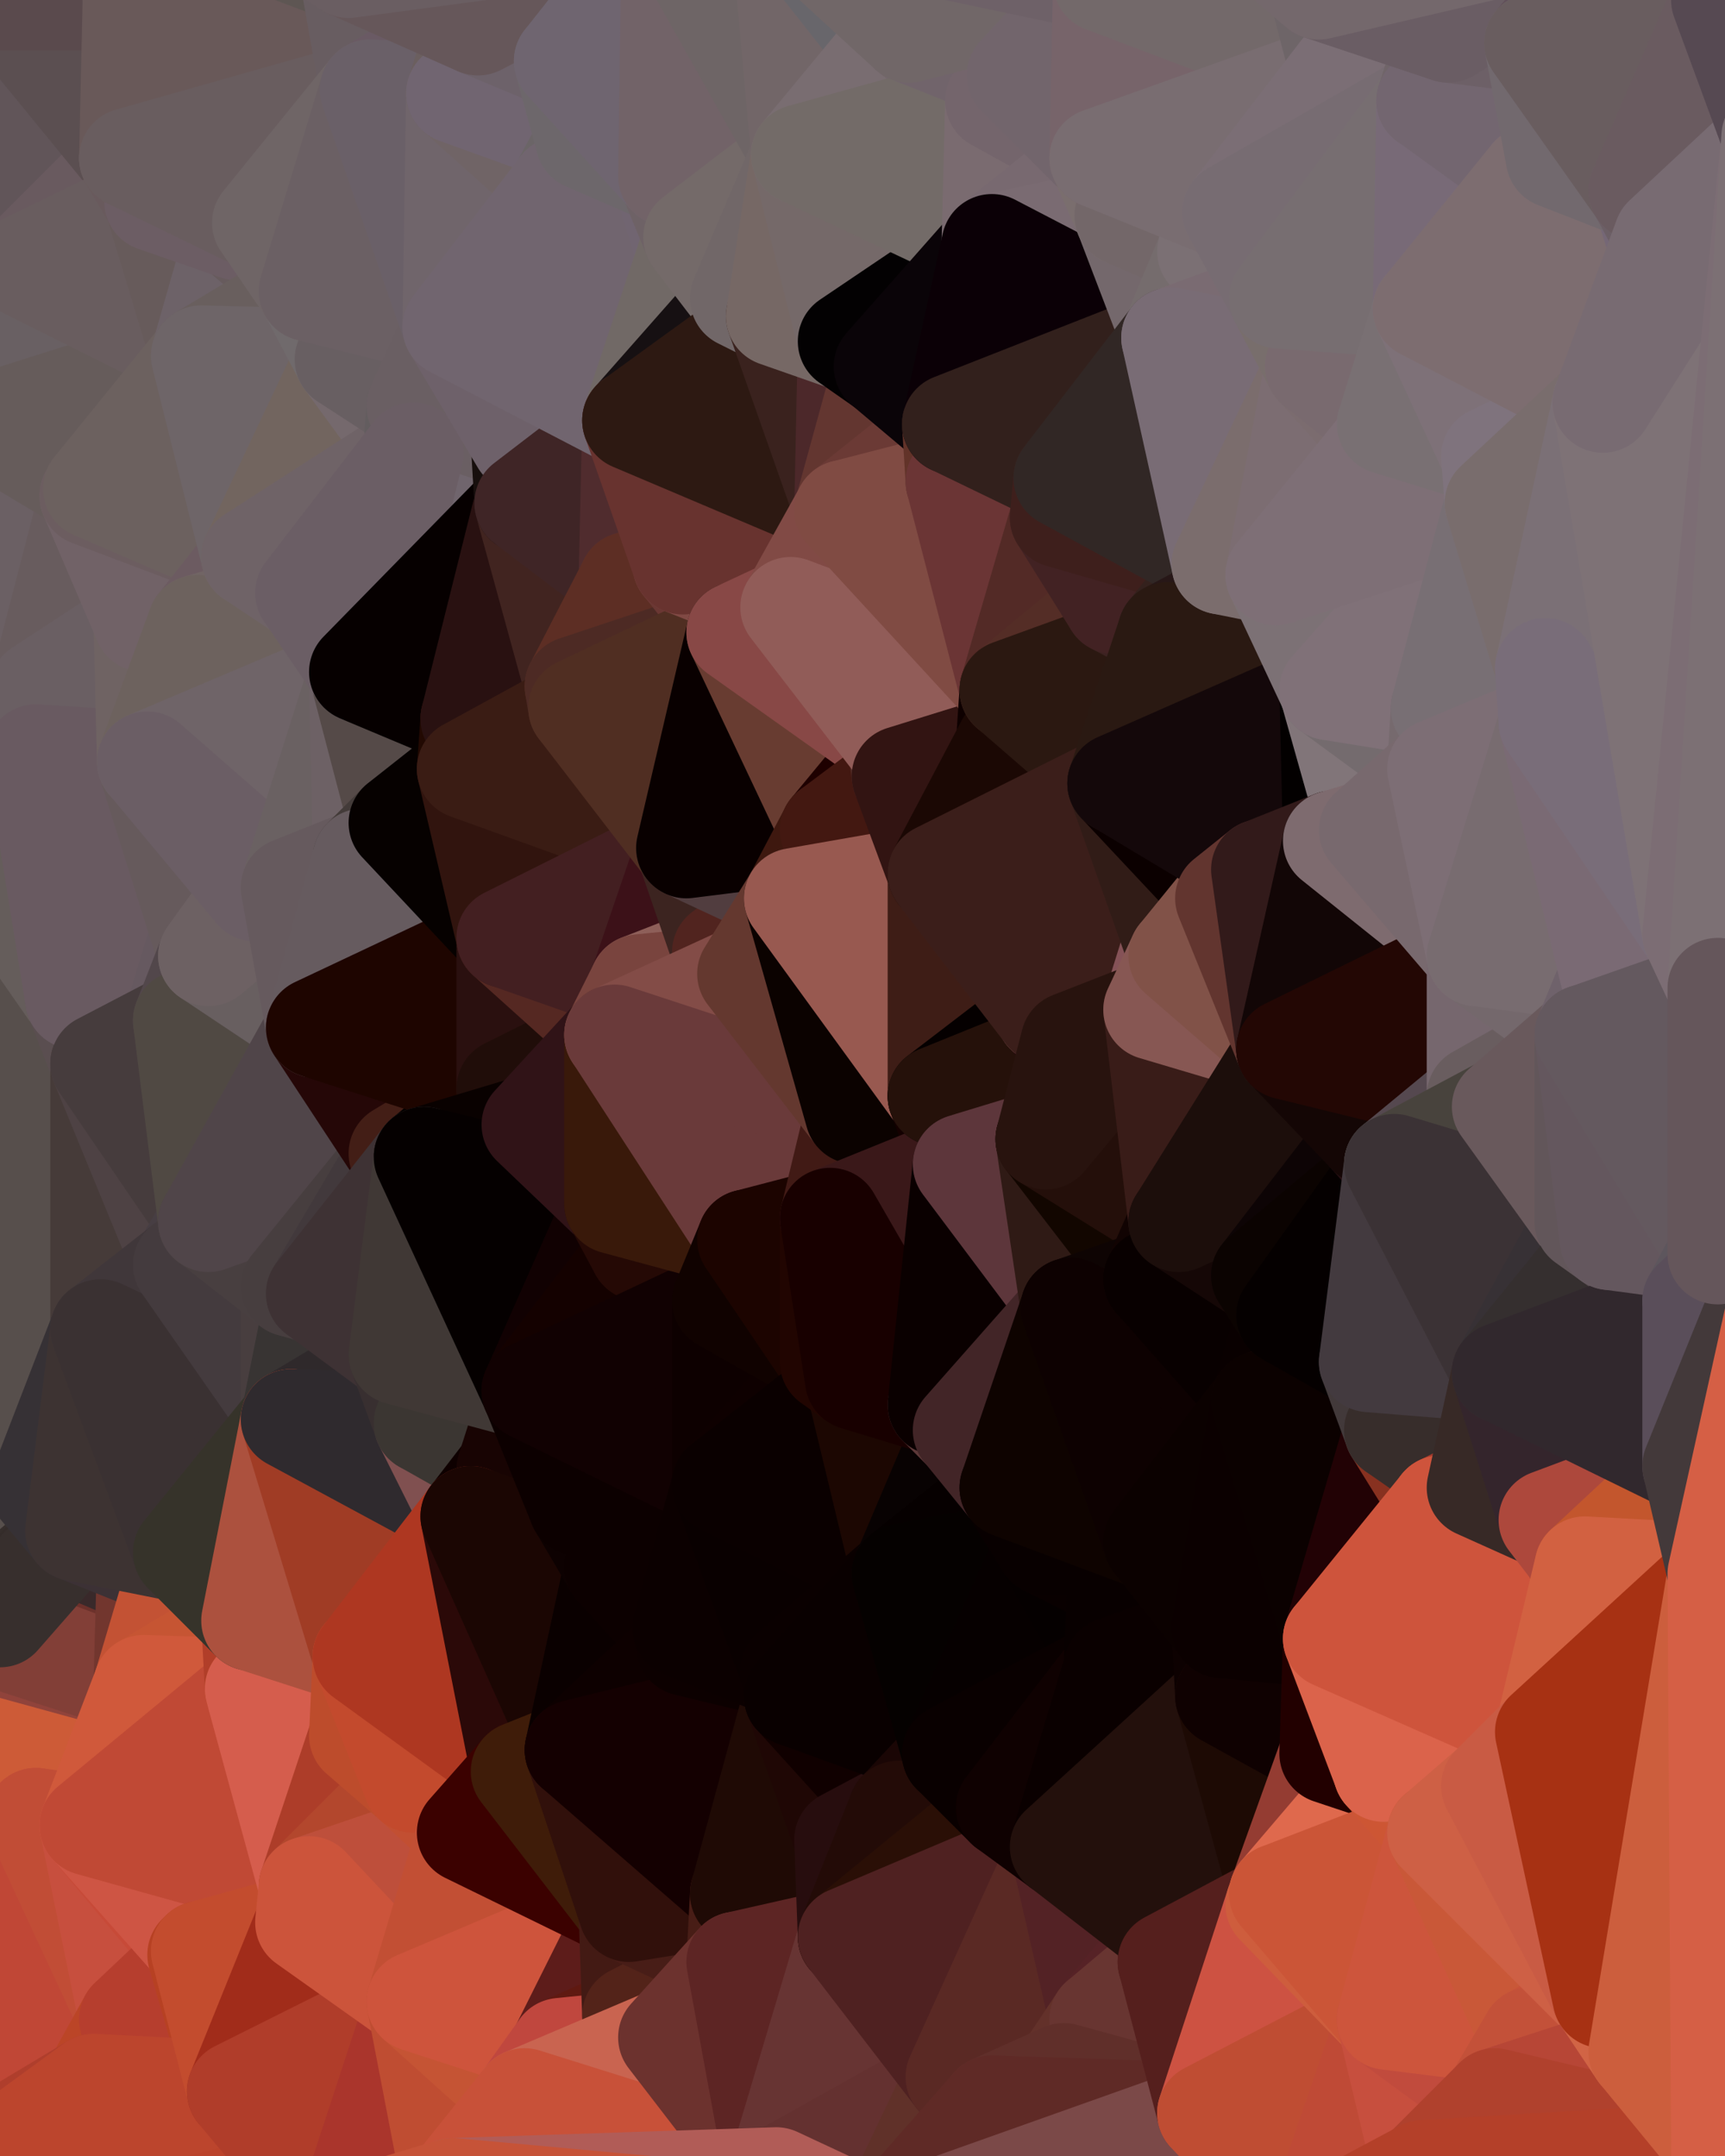 <?xml version="1.0" standalone="yes"?>
<svg width="480" height="600" xmlns="http://www.w3.org/2000/svg" version="1.1" ><polygon points="-34,148 -34,518 -18,444" fill="rgba(64, 52, 62, 1)" stroke="rgba(64, 52, 62, 1)" stroke-width="28" stroke-linejoin="round"/>
		<polygon points="-18,222 -34,148 -18,444" fill="rgba(106, 89, 105, 1)" stroke="rgba(106, 89, 105, 1)" stroke-width="28" stroke-linejoin="round"/>
		<polygon points="-34,518 -19,500 -18,444" fill="rgba(192, 75, 58, 1)" stroke="rgba(192, 75, 58, 1)" stroke-width="28" stroke-linejoin="round"/>
		<polygon points="-19,204 -34,148 -18,222" fill="rgba(99, 98, 94, 1)" stroke="rgba(99, 98, 94, 1)" stroke-width="28" stroke-linejoin="round"/>
		<polygon points="-4,118 -34,148 -3,130" fill="rgba(102, 93, 96, 1)" stroke="rgba(102, 93, 96, 1)" stroke-width="28" stroke-linejoin="round"/>
		<polygon points="-4,488 0,482 0,478" fill="rgba(195, 77, 63, 1)" stroke="rgba(195, 77, 63, 1)" stroke-width="28" stroke-linejoin="round"/>
		<polygon points="0,474 -4,488 0,478" fill="rgba(190, 77, 61, 1)" stroke="rgba(190, 77, 61, 1)" stroke-width="28" stroke-linejoin="round"/>
		<polygon points="0,482 -4,488 0,486" fill="rgba(194, 77, 60, 1)" stroke="rgba(194, 77, 60, 1)" stroke-width="28" stroke-linejoin="round"/>
		<polygon points="-4,488 0,490 0,486" fill="rgba(192, 75, 58, 1)" stroke="rgba(192, 75, 58, 1)" stroke-width="28" stroke-linejoin="round"/>
		<polygon points="-19,500 -4,488 0,474" fill="rgba(192, 75, 58, 1)" stroke="rgba(192, 75, 58, 1)" stroke-width="28" stroke-linejoin="round"/>
		<polygon points="0,470 -19,500 0,474" fill="rgba(193, 75, 61, 1)" stroke="rgba(193, 75, 61, 1)" stroke-width="28" stroke-linejoin="round"/>
		<polygon points="-4,488 0,498 0,494" fill="rgba(195, 78, 58, 1)" stroke="rgba(195, 78, 58, 1)" stroke-width="28" stroke-linejoin="round"/>
		<polygon points="0,490 -4,488 0,494" fill="rgba(199, 82, 64, 1)" stroke="rgba(199, 82, 64, 1)" stroke-width="28" stroke-linejoin="round"/>
		<polygon points="-18,444 -19,500 0,470" fill="rgba(180, 63, 53, 1)" stroke="rgba(180, 63, 53, 1)" stroke-width="28" stroke-linejoin="round"/>
		<polygon points="0,466 -18,444 0,470" fill="rgba(63, 29, 30, 1)" stroke="rgba(63, 29, 30, 1)" stroke-width="28" stroke-linejoin="round"/>
		<polygon points="0,462 -18,444 0,466" fill="rgba(59, 37, 39, 1)" stroke="rgba(59, 37, 39, 1)" stroke-width="28" stroke-linejoin="round"/>
		<polygon points="0,458 -18,444 0,462" fill="rgba(51, 40, 44, 1)" stroke="rgba(51, 40, 44, 1)" stroke-width="28" stroke-linejoin="round"/>
		<polygon points="-4,488 -19,500 0,498" fill="rgba(201, 84, 64, 1)" stroke="rgba(201, 84, 64, 1)" stroke-width="28" stroke-linejoin="round"/>
		<polygon points="-3,574 -34,518 0,599" fill="rgba(194, 74, 50, 1)" stroke="rgba(194, 74, 50, 1)" stroke-width="28" stroke-linejoin="round"/>
		<polygon points="0,456 -18,444 0,458" fill="rgba(54, 48, 48, 1)" stroke="rgba(54, 48, 48, 1)" stroke-width="28" stroke-linejoin="round"/>
		<polygon points="0,412 -18,444 0,416" fill="rgba(53, 47, 47, 1)" stroke="rgba(53, 47, 47, 1)" stroke-width="28" stroke-linejoin="round"/>
		<polygon points="-18,444 0,420 0,416" fill="rgba(58, 52, 52, 1)" stroke="rgba(58, 52, 52, 1)" stroke-width="28" stroke-linejoin="round"/>
		<polygon points="-18,444 0,424 0,420" fill="rgba(52, 46, 46, 1)" stroke="rgba(52, 46, 46, 1)" stroke-width="28" stroke-linejoin="round"/>
		<polygon points="-18,444 0,428 0,424" fill="rgba(47, 41, 41, 1)" stroke="rgba(47, 41, 41, 1)" stroke-width="28" stroke-linejoin="round"/>
		<polygon points="-18,444 0,432 0,428" fill="rgba(52, 47, 44, 1)" stroke="rgba(52, 47, 44, 1)" stroke-width="28" stroke-linejoin="round"/>
		<polygon points="-18,444 0,436 0,432" fill="rgba(49, 44, 41, 1)" stroke="rgba(49, 44, 41, 1)" stroke-width="28" stroke-linejoin="round"/>
		<polygon points="-18,444 0,442 0,436" fill="rgba(55, 50, 47, 1)" stroke="rgba(55, 50, 47, 1)" stroke-width="28" stroke-linejoin="round"/>
		<polygon points="-18,444 0,444 0,442" fill="rgba(53, 48, 45, 1)" stroke="rgba(53, 48, 45, 1)" stroke-width="28" stroke-linejoin="round"/>
		<polygon points="-18,444 0,446 0,444" fill="rgba(53, 48, 45, 1)" stroke="rgba(53, 48, 45, 1)" stroke-width="28" stroke-linejoin="round"/>
		<polygon points="-18,444 0,448 0,446" fill="rgba(53, 48, 45, 1)" stroke="rgba(53, 48, 45, 1)" stroke-width="28" stroke-linejoin="round"/>
		<polygon points="-18,444 0,450 0,448" fill="rgba(53, 48, 45, 1)" stroke="rgba(53, 48, 45, 1)" stroke-width="28" stroke-linejoin="round"/>
		<polygon points="-18,444 0,452 0,450" fill="rgba(46, 37, 38, 1)" stroke="rgba(46, 37, 38, 1)" stroke-width="28" stroke-linejoin="round"/>
		<polygon points="-18,444 0,454 0,452" fill="rgba(48, 39, 40, 1)" stroke="rgba(48, 39, 40, 1)" stroke-width="28" stroke-linejoin="round"/>
		<polygon points="-18,444 0,456 0,454" fill="rgba(57, 48, 49, 1)" stroke="rgba(57, 48, 49, 1)" stroke-width="28" stroke-linejoin="round"/>
		<polygon points="-3,574 0,599 6,592" fill="rgba(191, 68, 60, 1)" stroke="rgba(191, 68, 60, 1)" stroke-width="28" stroke-linejoin="round"/>
		<polygon points="-34,148 -4,118 6,74" fill="rgba(107, 92, 99, 1)" stroke="rgba(107, 92, 99, 1)" stroke-width="28" stroke-linejoin="round"/>
		<polygon points="0,0 -34,148 6,74" fill="rgba(102, 90, 94, 1)" stroke="rgba(102, 90, 94, 1)" stroke-width="28" stroke-linejoin="round"/>
		<polygon points="-19,204 -18,222 10,210" fill="rgba(108, 92, 93, 1)" stroke="rgba(108, 92, 93, 1)" stroke-width="28" stroke-linejoin="round"/>
		<polygon points="0,412 0,416 11,414" fill="rgba(56, 46, 47, 1)" stroke="rgba(56, 46, 47, 1)" stroke-width="28" stroke-linejoin="round"/>
		<polygon points="0,416 0,420 11,414" fill="rgba(57, 50, 44, 1)" stroke="rgba(57, 50, 44, 1)" stroke-width="28" stroke-linejoin="round"/>
		<polygon points="0,420 0,424 11,414" fill="rgba(54, 50, 41, 1)" stroke="rgba(54, 50, 41, 1)" stroke-width="28" stroke-linejoin="round"/>
		<polygon points="-19,204 10,210 11,192" fill="rgba(107, 95, 97, 1)" stroke="rgba(107, 95, 97, 1)" stroke-width="28" stroke-linejoin="round"/>
		<polygon points="-34,148 -19,204 11,192" fill="rgba(105, 97, 95, 1)" stroke="rgba(105, 97, 95, 1)" stroke-width="28" stroke-linejoin="round"/>
		<polygon points="0,494 0,498 10,506" fill="rgba(195, 79, 54, 1)" stroke="rgba(195, 79, 54, 1)" stroke-width="28" stroke-linejoin="round"/>
		<polygon points="-19,500 -34,518 10,506" fill="rgba(200, 85, 58, 1)" stroke="rgba(200, 85, 58, 1)" stroke-width="28" stroke-linejoin="round"/>
		<polygon points="0,498 -19,500 10,506" fill="rgba(197, 81, 58, 1)" stroke="rgba(197, 81, 58, 1)" stroke-width="28" stroke-linejoin="round"/>
		<polygon points="-18,222 -18,444 0,412" fill="rgba(74, 64, 65, 1)" stroke="rgba(74, 64, 65, 1)" stroke-width="28" stroke-linejoin="round"/>
		<polygon points="0,424 0,428 21,426" fill="rgba(52, 45, 37, 1)" stroke="rgba(52, 45, 37, 1)" stroke-width="28" stroke-linejoin="round"/>
		<polygon points="11,414 0,424 21,426" fill="rgba(56, 45, 53, 1)" stroke="rgba(56, 45, 53, 1)" stroke-width="28" stroke-linejoin="round"/>
		<polygon points="0,428 0,432 21,426" fill="rgba(62, 55, 47, 1)" stroke="rgba(62, 55, 47, 1)" stroke-width="28" stroke-linejoin="round"/>
		<polygon points="0,432 0,436 21,426" fill="rgba(50, 43, 35, 1)" stroke="rgba(50, 43, 35, 1)" stroke-width="28" stroke-linejoin="round"/>
		<polygon points="-3,574 6,592 26,580" fill="rgba(177, 66, 49, 1)" stroke="rgba(177, 66, 49, 1)" stroke-width="28" stroke-linejoin="round"/>
		<polygon points="-3,130 25,138 26,136" fill="rgba(108, 97, 95, 1)" stroke="rgba(108, 97, 95, 1)" stroke-width="28" stroke-linejoin="round"/>
		<polygon points="21,278 0,412 28,296" fill="rgba(71, 60, 66, 1)" stroke="rgba(71, 60, 66, 1)" stroke-width="28" stroke-linejoin="round"/>
		<polygon points="0,412 28,370 28,296" fill="rgba(75, 63, 63, 1)" stroke="rgba(75, 63, 63, 1)" stroke-width="28" stroke-linejoin="round"/>
		<polygon points="0,412 11,414 28,370" fill="rgba(62, 51, 57, 1)" stroke="rgba(62, 51, 57, 1)" stroke-width="28" stroke-linejoin="round"/>
		<polygon points="-4,118 -3,130 26,136" fill="rgba(97, 87, 96, 1)" stroke="rgba(97, 87, 96, 1)" stroke-width="28" stroke-linejoin="round"/>
		<polygon points="-3,130 11,192 25,138" fill="rgba(106, 95, 101, 1)" stroke="rgba(106, 95, 101, 1)" stroke-width="28" stroke-linejoin="round"/>
		<polygon points="0,436 0,442 21,426" fill="rgba(55, 47, 45, 1)" stroke="rgba(55, 47, 45, 1)" stroke-width="28" stroke-linejoin="round"/>
		<polygon points="0,442 0,444 21,426" fill="rgba(57, 49, 47, 1)" stroke="rgba(57, 49, 47, 1)" stroke-width="28" stroke-linejoin="round"/>
		<polygon points="-18,222 0,412 21,278" fill="rgba(87, 79, 76, 1)" stroke="rgba(87, 79, 76, 1)" stroke-width="28" stroke-linejoin="round"/>
		<polygon points="-3,130 -34,148 11,192" fill="rgba(107, 96, 100, 1)" stroke="rgba(107, 96, 100, 1)" stroke-width="28" stroke-linejoin="round"/>
		<polygon points="0,490 0,494 10,506" fill="rgba(202, 86, 61, 1)" stroke="rgba(202, 86, 61, 1)" stroke-width="28" stroke-linejoin="round"/>
		<polygon points="-34,518 -3,574 10,506" fill="rgba(197, 77, 52, 1)" stroke="rgba(197, 77, 52, 1)" stroke-width="28" stroke-linejoin="round"/>
		<polygon points="0,0 6,74 36,44" fill="rgba(97, 85, 89, 1)" stroke="rgba(97, 85, 89, 1)" stroke-width="28" stroke-linejoin="round"/>
		<polygon points="-3,574 26,580 36,562" fill="rgba(191, 72, 52, 1)" stroke="rgba(191, 72, 52, 1)" stroke-width="28" stroke-linejoin="round"/>
		<polygon points="0,490 10,506 25,508" fill="rgba(198, 83, 54, 1)" stroke="rgba(198, 83, 54, 1)" stroke-width="28" stroke-linejoin="round"/>
		<polygon points="0,444 0,446 21,426" fill="rgba(54, 46, 44, 1)" stroke="rgba(54, 46, 44, 1)" stroke-width="28" stroke-linejoin="round"/>
		<polygon points="0,470 0,474 40,469" fill="rgba(188, 83, 61, 1)" stroke="rgba(188, 83, 61, 1)" stroke-width="28" stroke-linejoin="round"/>
		<polygon points="0,466 0,470 40,469" fill="rgba(184, 79, 60, 1)" stroke="rgba(184, 79, 60, 1)" stroke-width="28" stroke-linejoin="round"/>
		<polygon points="0,462 0,466 40,469" fill="rgba(181, 75, 61, 1)" stroke="rgba(181, 75, 61, 1)" stroke-width="28" stroke-linejoin="round"/>
		<polygon points="0,486 0,490 25,508" fill="rgba(198, 84, 48, 1)" stroke="rgba(198, 84, 48, 1)" stroke-width="28" stroke-linejoin="round"/>
		<polygon points="0,474 0,478 40,469" fill="rgba(185, 79, 55, 1)" stroke="rgba(185, 79, 55, 1)" stroke-width="28" stroke-linejoin="round"/>
		<polygon points="0,458 0,462 40,469" fill="rgba(161, 72, 64, 1)" stroke="rgba(161, 72, 64, 1)" stroke-width="28" stroke-linejoin="round"/>
		<polygon points="25,138 11,192 40,173" fill="rgba(104, 92, 94, 1)" stroke="rgba(104, 92, 94, 1)" stroke-width="28" stroke-linejoin="round"/>
		<polygon points="0,446 0,448 21,426" fill="rgba(52, 44, 42, 1)" stroke="rgba(52, 44, 42, 1)" stroke-width="28" stroke-linejoin="round"/>
		<polygon points="36,44 6,74 43,56" fill="rgba(105, 90, 95, 1)" stroke="rgba(105, 90, 95, 1)" stroke-width="28" stroke-linejoin="round"/>
		<polygon points="0,450 0,452 41,434" fill="rgba(57, 45, 45, 1)" stroke="rgba(57, 45, 45, 1)" stroke-width="28" stroke-linejoin="round"/>
		<polygon points="0,452 40,469 41,434" fill="rgba(92, 43, 28, 1)" stroke="rgba(92, 43, 28, 1)" stroke-width="28" stroke-linejoin="round"/>
		<polygon points="21,426 0,450 41,434" fill="rgba(57, 41, 42, 1)" stroke="rgba(57, 41, 42, 1)" stroke-width="28" stroke-linejoin="round"/>
		<polygon points="11,192 10,210 41,212" fill="rgba(102, 92, 93, 1)" stroke="rgba(102, 92, 93, 1)" stroke-width="28" stroke-linejoin="round"/>
		<polygon points="0,478 0,482 40,469" fill="rgba(193, 82, 65, 1)" stroke="rgba(193, 82, 65, 1)" stroke-width="28" stroke-linejoin="round"/>
		<polygon points="0,482 0,486 40,469" fill="rgba(192, 79, 65, 1)" stroke="rgba(192, 79, 65, 1)" stroke-width="28" stroke-linejoin="round"/>
		<polygon points="0,486 25,508 40,469" fill="rgba(205, 91, 55, 1)" stroke="rgba(205, 91, 55, 1)" stroke-width="28" stroke-linejoin="round"/>
		<polygon points="0,456 0,458 40,469" fill="rgba(144, 67, 59, 1)" stroke="rgba(144, 67, 59, 1)" stroke-width="28" stroke-linejoin="round"/>
		<polygon points="0,452 0,454 40,469" fill="rgba(108, 49, 43, 1)" stroke="rgba(108, 49, 43, 1)" stroke-width="28" stroke-linejoin="round"/>
		<polygon points="0,454 0,456 40,469" fill="rgba(130, 63, 55, 1)" stroke="rgba(130, 63, 55, 1)" stroke-width="28" stroke-linejoin="round"/>
		<polygon points="0,0 36,44 37,0" fill="rgba(91, 79, 81, 1)" stroke="rgba(91, 79, 81, 1)" stroke-width="28" stroke-linejoin="round"/>
		<polygon points="10,506 -3,574 36,562" fill="rgba(192, 71, 54, 1)" stroke="rgba(192, 71, 54, 1)" stroke-width="28" stroke-linejoin="round"/>
		<polygon points="25,508 10,506 36,562" fill="rgba(193, 77, 54, 1)" stroke="rgba(193, 77, 54, 1)" stroke-width="28" stroke-linejoin="round"/>
		<polygon points="0,448 0,450 21,426" fill="rgba(55, 47, 45, 1)" stroke="rgba(55, 47, 45, 1)" stroke-width="28" stroke-linejoin="round"/>
		<polygon points="10,210 -18,222 21,278" fill="rgba(101, 93, 91, 1)" stroke="rgba(101, 93, 91, 1)" stroke-width="28" stroke-linejoin="round"/>
		<polygon points="21,278 28,296 51,284" fill="rgba(90, 78, 80, 1)" stroke="rgba(90, 78, 80, 1)" stroke-width="28" stroke-linejoin="round"/>
		<polygon points="40,173 11,192 41,212" fill="rgba(106, 95, 99, 1)" stroke="rgba(106, 95, 99, 1)" stroke-width="28" stroke-linejoin="round"/>
		<polygon points="6,74 -4,118 56,99" fill="rgba(105, 96, 99, 1)" stroke="rgba(105, 96, 99, 1)" stroke-width="28" stroke-linejoin="round"/>
		<polygon points="-4,118 26,136 56,99" fill="rgba(102, 92, 91, 1)" stroke="rgba(102, 92, 91, 1)" stroke-width="28" stroke-linejoin="round"/>
		<polygon points="25,508 36,562 55,544" fill="rgba(199, 79, 62, 1)" stroke="rgba(199, 79, 62, 1)" stroke-width="28" stroke-linejoin="round"/>
		<polygon points="28,296 28,370 51,352" fill="rgba(70, 59, 57, 1)" stroke="rgba(70, 59, 57, 1)" stroke-width="28" stroke-linejoin="round"/>
		<polygon points="28,296 51,352 58,340" fill="rgba(78, 66, 68, 1)" stroke="rgba(78, 66, 68, 1)" stroke-width="28" stroke-linejoin="round"/>
		<polygon points="41,212 21,278 58,266" fill="rgba(103, 91, 95, 1)" stroke="rgba(103, 91, 95, 1)" stroke-width="28" stroke-linejoin="round"/>
		<polygon points="21,278 51,284 58,266" fill="rgba(102, 89, 96, 1)" stroke="rgba(102, 89, 96, 1)" stroke-width="28" stroke-linejoin="round"/>
		<polygon points="25,508 55,544 56,543" fill="rgba(199, 74, 56, 1)" stroke="rgba(199, 74, 56, 1)" stroke-width="28" stroke-linejoin="round"/>
		<polygon points="43,56 6,74 56,99" fill="rgba(105, 93, 95, 1)" stroke="rgba(105, 93, 95, 1)" stroke-width="28" stroke-linejoin="round"/>
		<polygon points="10,210 21,278 41,212" fill="rgba(105, 90, 97, 1)" stroke="rgba(105, 90, 97, 1)" stroke-width="28" stroke-linejoin="round"/>
		<polygon points="36,562 26,580 66,582" fill="rgba(187, 69, 39, 1)" stroke="rgba(187, 69, 39, 1)" stroke-width="28" stroke-linejoin="round"/>
		<polygon points="40,173 41,212 55,174" fill="rgba(111, 99, 99, 1)" stroke="rgba(111, 99, 99, 1)" stroke-width="28" stroke-linejoin="round"/>
		<polygon points="41,434 40,469 51,432" fill="rgba(114, 54, 46, 1)" stroke="rgba(114, 54, 46, 1)" stroke-width="28" stroke-linejoin="round"/>
		<polygon points="21,426 41,434 51,432" fill="rgba(60, 49, 53, 1)" stroke="rgba(60, 49, 53, 1)" stroke-width="28" stroke-linejoin="round"/>
		<polygon points="51,432 40,469 70,451" fill="rgba(195, 82, 52, 1)" stroke="rgba(195, 82, 52, 1)" stroke-width="28" stroke-linejoin="round"/>
		<polygon points="40,173 55,174 70,155" fill="rgba(112, 97, 100, 1)" stroke="rgba(112, 97, 100, 1)" stroke-width="28" stroke-linejoin="round"/>
		<polygon points="25,138 40,173 70,155" fill="rgba(113, 98, 103, 1)" stroke="rgba(113, 98, 103, 1)" stroke-width="28" stroke-linejoin="round"/>
		<polygon points="43,56 56,99 66,64" fill="rgba(103, 91, 91, 1)" stroke="rgba(103, 91, 91, 1)" stroke-width="28" stroke-linejoin="round"/>
		<polygon points="41,212 58,266 71,248" fill="rgba(102, 90, 92, 1)" stroke="rgba(102, 90, 92, 1)" stroke-width="28" stroke-linejoin="round"/>
		<polygon points="26,136 25,138 70,155" fill="rgba(108, 93, 96, 1)" stroke="rgba(108, 93, 96, 1)" stroke-width="28" stroke-linejoin="round"/>
		<polygon points="0,0 37,0 67,-29" fill="rgba(90, 74, 77, 1)" stroke="rgba(90, 74, 77, 1)" stroke-width="28" stroke-linejoin="round"/>
		<polygon points="11,414 21,426 28,370" fill="rgba(54, 49, 53, 1)" stroke="rgba(54, 49, 53, 1)" stroke-width="28" stroke-linejoin="round"/>
		<polygon points="70,451 40,469 71,470" fill="rgba(198, 85, 51, 1)" stroke="rgba(198, 85, 51, 1)" stroke-width="28" stroke-linejoin="round"/>
		<polygon points="55,544 36,562 66,582" fill="rgba(182, 62, 46, 1)" stroke="rgba(182, 62, 46, 1)" stroke-width="28" stroke-linejoin="round"/>
		<polygon points="51,284 28,296 58,340" fill="rgba(70, 60, 61, 1)" stroke="rgba(70, 60, 61, 1)" stroke-width="28" stroke-linejoin="round"/>
		<polygon points="28,370 21,426 51,432" fill="rgba(61, 51, 50, 1)" stroke="rgba(61, 51, 50, 1)" stroke-width="28" stroke-linejoin="round"/>
		<polygon points="58,340 51,352 81,358" fill="rgba(71, 62, 67, 1)" stroke="rgba(71, 62, 67, 1)" stroke-width="28" stroke-linejoin="round"/>
		<polygon points="51,352 28,370 81,395" fill="rgba(64, 55, 58, 1)" stroke="rgba(64, 55, 58, 1)" stroke-width="28" stroke-linejoin="round"/>
		<polygon points="28,370 51,432 81,395" fill="rgba(58, 49, 50, 1)" stroke="rgba(58, 49, 50, 1)" stroke-width="28" stroke-linejoin="round"/>
		<polygon points="56,99 26,136 70,155" fill="rgba(108, 97, 95, 1)" stroke="rgba(108, 97, 95, 1)" stroke-width="28" stroke-linejoin="round"/>
		<polygon points="56,543 85,535 86,525" fill="rgba(188, 73, 46, 1)" stroke="rgba(188, 73, 46, 1)" stroke-width="28" stroke-linejoin="round"/>
		<polygon points="66,64 56,99 86,81" fill="rgba(109, 98, 104, 1)" stroke="rgba(109, 98, 104, 1)" stroke-width="28" stroke-linejoin="round"/>
		<polygon points="73,62 66,64 86,81" fill="rgba(103, 91, 93, 1)" stroke="rgba(103, 91, 93, 1)" stroke-width="28" stroke-linejoin="round"/>
		<polygon points="70,155 55,174 85,165" fill="rgba(108, 91, 97, 1)" stroke="rgba(108, 91, 97, 1)" stroke-width="28" stroke-linejoin="round"/>
		<polygon points="40,469 25,508 71,470" fill="rgba(208, 89, 59, 1)" stroke="rgba(208, 89, 59, 1)" stroke-width="28" stroke-linejoin="round"/>
		<polygon points="58,266 51,284 88,286" fill="rgba(82, 71, 75, 1)" stroke="rgba(82, 71, 75, 1)" stroke-width="28" stroke-linejoin="round"/>
		<polygon points="25,508 56,543 86,525" fill="rgba(206, 85, 68, 1)" stroke="rgba(206, 85, 68, 1)" stroke-width="28" stroke-linejoin="round"/>
		<polygon points="71,470 25,508 86,525" fill="rgba(192, 73, 53, 1)" stroke="rgba(192, 73, 53, 1)" stroke-width="28" stroke-linejoin="round"/>
		<polygon points="51,352 81,395 81,358" fill="rgba(68, 59, 62, 1)" stroke="rgba(68, 59, 62, 1)" stroke-width="28" stroke-linejoin="round"/>
		<polygon points="36,44 43,56 73,62" fill="rgba(105, 90, 93, 1)" stroke="rgba(105, 90, 93, 1)" stroke-width="28" stroke-linejoin="round"/>
		<polygon points="43,56 66,64 73,62" fill="rgba(108, 93, 100, 1)" stroke="rgba(108, 93, 100, 1)" stroke-width="28" stroke-linejoin="round"/>
		<polygon points="56,543 55,544 66,582" fill="rgba(183, 65, 35, 1)" stroke="rgba(183, 65, 35, 1)" stroke-width="28" stroke-linejoin="round"/>
		<polygon points="6,592 0,599 26,580" fill="rgba(175, 62, 44, 1)" stroke="rgba(175, 62, 44, 1)" stroke-width="28" stroke-linejoin="round"/>
		<polygon points="86,81 56,99 96,100" fill="rgba(105, 95, 94, 1)" stroke="rgba(105, 95, 94, 1)" stroke-width="28" stroke-linejoin="round"/>
		<polygon points="67,-29 37,0 97,-9" fill="rgba(96, 82, 81, 1)" stroke="rgba(96, 82, 81, 1)" stroke-width="28" stroke-linejoin="round"/>
		<polygon points="66,582 0,599 96,618" fill="rgba(187, 67, 43, 1)" stroke="rgba(187, 67, 43, 1)" stroke-width="28" stroke-linejoin="round"/>
		<polygon points="51,284 58,340 88,286" fill="rgba(80, 73, 67, 1)" stroke="rgba(80, 73, 67, 1)" stroke-width="28" stroke-linejoin="round"/>
		<polygon points="81,247 58,266 88,286" fill="rgba(104, 95, 96, 1)" stroke="rgba(104, 95, 96, 1)" stroke-width="28" stroke-linejoin="round"/>
		<polygon points="81,358 81,395 88,360" fill="rgba(72, 62, 63, 1)" stroke="rgba(72, 62, 63, 1)" stroke-width="28" stroke-linejoin="round"/>
		<polygon points="71,248 58,266 81,247" fill="rgba(109, 97, 99, 1)" stroke="rgba(109, 97, 99, 1)" stroke-width="28" stroke-linejoin="round"/>
		<polygon points="26,580 0,599 66,582" fill="rgba(188, 69, 45, 1)" stroke="rgba(188, 69, 45, 1)" stroke-width="28" stroke-linejoin="round"/>
		<polygon points="85,165 55,174 100,187" fill="rgba(113, 101, 101, 1)" stroke="rgba(113, 101, 101, 1)" stroke-width="28" stroke-linejoin="round"/>
		<polygon points="70,451 71,470 101,461" fill="rgba(177, 62, 41, 1)" stroke="rgba(177, 62, 41, 1)" stroke-width="28" stroke-linejoin="round"/>
		<polygon points="56,543 66,582 85,535" fill="rgba(195, 76, 46, 1)" stroke="rgba(195, 76, 46, 1)" stroke-width="28" stroke-linejoin="round"/>
		<polygon points="97,-9 37,0 103,25" fill="rgba(94, 86, 83, 1)" stroke="rgba(94, 86, 83, 1)" stroke-width="28" stroke-linejoin="round"/>
		<polygon points="37,0 36,44 103,25" fill="rgba(105, 89, 89, 1)" stroke="rgba(105, 89, 89, 1)" stroke-width="28" stroke-linejoin="round"/>
		<polygon points="36,44 73,62 103,25" fill="rgba(105, 93, 95, 1)" stroke="rgba(105, 93, 95, 1)" stroke-width="28" stroke-linejoin="round"/>
		<polygon points="71,470 100,483 101,461" fill="rgba(183, 74, 33, 1)" stroke="rgba(183, 74, 33, 1)" stroke-width="28" stroke-linejoin="round"/>
		<polygon points="71,470 86,525 100,483" fill="rgba(213, 93, 77, 1)" stroke="rgba(213, 93, 77, 1)" stroke-width="28" stroke-linejoin="round"/>
		<polygon points="55,174 41,212 100,187" fill="rgba(109, 98, 94, 1)" stroke="rgba(109, 98, 94, 1)" stroke-width="28" stroke-linejoin="round"/>
		<polygon points="41,212 81,247 100,187" fill="rgba(111, 100, 104, 1)" stroke="rgba(111, 100, 104, 1)" stroke-width="28" stroke-linejoin="round"/>
		<polygon points="56,99 70,155 96,100" fill="rgba(110, 101, 104, 1)" stroke="rgba(110, 101, 104, 1)" stroke-width="28" stroke-linejoin="round"/>
		<polygon points="41,212 71,248 81,247" fill="rgba(107, 94, 101, 1)" stroke="rgba(107, 94, 101, 1)" stroke-width="28" stroke-linejoin="round"/>
		<polygon points="51,432 70,451 81,395" fill="rgba(54, 51, 42, 1)" stroke="rgba(54, 51, 42, 1)" stroke-width="28" stroke-linejoin="round"/>
		<polygon points="88,360 81,395 111,377" fill="rgba(56, 52, 51, 1)" stroke="rgba(56, 52, 51, 1)" stroke-width="28" stroke-linejoin="round"/>
		<polygon points="58,340 81,358 111,321" fill="rgba(72, 63, 64, 1)" stroke="rgba(72, 63, 64, 1)" stroke-width="28" stroke-linejoin="round"/>
		<polygon points="88,286 58,340 111,321" fill="rgba(80, 69, 73, 1)" stroke="rgba(80, 69, 73, 1)" stroke-width="28" stroke-linejoin="round"/>
		<polygon points="100,187 81,247 101,239" fill="rgba(106, 97, 98, 1)" stroke="rgba(106, 97, 98, 1)" stroke-width="28" stroke-linejoin="round"/>
		<polygon points="96,100 70,155 115,126" fill="rgba(114, 101, 95, 1)" stroke="rgba(114, 101, 95, 1)" stroke-width="28" stroke-linejoin="round"/>
		<polygon points="100,187 101,239 111,229" fill="rgba(109, 97, 101, 1)" stroke="rgba(109, 97, 101, 1)" stroke-width="28" stroke-linejoin="round"/>
		<polygon points="81,358 88,360 111,321" fill="rgba(71, 62, 63, 1)" stroke="rgba(71, 62, 63, 1)" stroke-width="28" stroke-linejoin="round"/>
		<polygon points="85,535 66,582 116,557" fill="rgba(161, 44, 26, 1)" stroke="rgba(161, 44, 26, 1)" stroke-width="28" stroke-linejoin="round"/>
		<polygon points="96,100 115,126 116,113" fill="rgba(117, 105, 109, 1)" stroke="rgba(117, 105, 109, 1)" stroke-width="28" stroke-linejoin="round"/>
		<polygon points="100,483 86,525 115,496" fill="rgba(173, 61, 41, 1)" stroke="rgba(173, 61, 41, 1)" stroke-width="28" stroke-linejoin="round"/>
		<polygon points="111,377 81,395 118,396" fill="rgba(47, 41, 43, 1)" stroke="rgba(47, 41, 43, 1)" stroke-width="28" stroke-linejoin="round"/>
		<polygon points="70,155 85,165 115,126" fill="rgba(111, 99, 103, 1)" stroke="rgba(111, 99, 103, 1)" stroke-width="28" stroke-linejoin="round"/>
		<polygon points="81,247 88,286 101,239" fill="rgba(102, 90, 94, 1)" stroke="rgba(102, 90, 94, 1)" stroke-width="28" stroke-linejoin="round"/>
		<polygon points="86,81 96,100 126,91" fill="rgba(112, 106, 108, 1)" stroke="rgba(112, 106, 108, 1)" stroke-width="28" stroke-linejoin="round"/>
		<polygon points="96,100 116,113 126,91" fill="rgba(104, 95, 98, 1)" stroke="rgba(104, 95, 98, 1)" stroke-width="28" stroke-linejoin="round"/>
		<polygon points="81,395 70,451 101,461" fill="rgba(172, 81, 62, 1)" stroke="rgba(172, 81, 62, 1)" stroke-width="28" stroke-linejoin="round"/>
		<polygon points="100,187 130,214 131,200" fill="rgba(11, 6, 3, 1)" stroke="rgba(11, 6, 3, 1)" stroke-width="28" stroke-linejoin="round"/>
		<polygon points="81,395 101,461 131,422" fill="rgba(160, 60, 37, 1)" stroke="rgba(160, 60, 37, 1)" stroke-width="28" stroke-linejoin="round"/>
		<polygon points="118,396 81,395 131,422" fill="rgba(47, 42, 46, 1)" stroke="rgba(47, 42, 46, 1)" stroke-width="28" stroke-linejoin="round"/>
		<polygon points="115,496 86,525 130,510" fill="rgba(179, 71, 45, 1)" stroke="rgba(179, 71, 45, 1)" stroke-width="28" stroke-linejoin="round"/>
		<polygon points="100,187 111,229 130,214" fill="rgba(85, 74, 72, 1)" stroke="rgba(85, 74, 72, 1)" stroke-width="28" stroke-linejoin="round"/>
		<polygon points="66,582 96,618 116,557" fill="rgba(176, 61, 42, 1)" stroke="rgba(176, 61, 42, 1)" stroke-width="28" stroke-linejoin="round"/>
		<polygon points="97,-9 103,25 133,7" fill="rgba(104, 93, 97, 1)" stroke="rgba(104, 93, 97, 1)" stroke-width="28" stroke-linejoin="round"/>
		<polygon points="103,25 127,26 133,7" fill="rgba(106, 90, 100, 1)" stroke="rgba(106, 90, 100, 1)" stroke-width="28" stroke-linejoin="round"/>
		<polygon points="86,525 116,557 130,510" fill="rgba(190, 79, 59, 1)" stroke="rgba(190, 79, 59, 1)" stroke-width="28" stroke-linejoin="round"/>
		<polygon points="116,557 96,618 126,609" fill="rgba(170, 53, 44, 1)" stroke="rgba(170, 53, 44, 1)" stroke-width="28" stroke-linejoin="round"/>
		<polygon points="111,321 88,360 118,322" fill="rgba(66, 57, 60, 1)" stroke="rgba(66, 57, 60, 1)" stroke-width="28" stroke-linejoin="round"/>
		<polygon points="86,525 85,535 116,557" fill="rgba(204, 84, 59, 1)" stroke="rgba(204, 84, 59, 1)" stroke-width="28" stroke-linejoin="round"/>
		<polygon points="73,62 86,81 103,25" fill="rgba(111, 101, 102, 1)" stroke="rgba(111, 101, 102, 1)" stroke-width="28" stroke-linejoin="round"/>
		<polygon points="118,396 131,422 141,409" fill="rgba(128, 80, 80, 1)" stroke="rgba(128, 80, 80, 1)" stroke-width="28" stroke-linejoin="round"/>
		<polygon points="88,286 111,321 141,303" fill="rgba(37, 7, 7, 1)" stroke="rgba(37, 7, 7, 1)" stroke-width="28" stroke-linejoin="round"/>
		<polygon points="111,321 118,322 141,303" fill="rgba(67, 30, 22, 1)" stroke="rgba(67, 30, 22, 1)" stroke-width="28" stroke-linejoin="round"/>
		<polygon points="111,229 101,239 141,261" fill="rgba(67, 59, 57, 1)" stroke="rgba(67, 59, 57, 1)" stroke-width="28" stroke-linejoin="round"/>
		<polygon points="101,239 88,286 141,261" fill="rgba(102, 91, 95, 1)" stroke="rgba(102, 91, 95, 1)" stroke-width="28" stroke-linejoin="round"/>
		<polygon points="88,360 111,377 118,322" fill="rgba(62, 50, 52, 1)" stroke="rgba(62, 50, 52, 1)" stroke-width="28" stroke-linejoin="round"/>
		<polygon points="115,496 130,510 145,493" fill="rgba(194, 79, 50, 1)" stroke="rgba(194, 79, 50, 1)" stroke-width="28" stroke-linejoin="round"/>
		<polygon points="116,113 115,126 145,123" fill="rgba(99, 93, 95, 1)" stroke="rgba(99, 93, 95, 1)" stroke-width="28" stroke-linejoin="round"/>
		<polygon points="101,461 100,483 115,496" fill="rgba(189, 76, 44, 1)" stroke="rgba(189, 76, 44, 1)" stroke-width="28" stroke-linejoin="round"/>
		<polygon points="116,557 126,609 146,584" fill="rgba(191, 77, 50, 1)" stroke="rgba(191, 77, 50, 1)" stroke-width="28" stroke-linejoin="round"/>
		<polygon points="145,123 115,126 146,140" fill="rgba(112, 100, 102, 1)" stroke="rgba(112, 100, 102, 1)" stroke-width="28" stroke-linejoin="round"/>
		<polygon points="103,25 86,81 126,91" fill="rgba(107, 96, 100, 1)" stroke="rgba(107, 96, 100, 1)" stroke-width="28" stroke-linejoin="round"/>
		<polygon points="111,377 118,396 148,387" fill="rgba(56, 47, 48, 1)" stroke="rgba(56, 47, 48, 1)" stroke-width="28" stroke-linejoin="round"/>
		<polygon points="118,396 141,409 148,387" fill="rgba(59, 54, 50, 1)" stroke="rgba(59, 54, 50, 1)" stroke-width="28" stroke-linejoin="round"/>
		<polygon points="141,303 118,322 148,313" fill="rgba(4, 0, 0, 1)" stroke="rgba(4, 0, 0, 1)" stroke-width="28" stroke-linejoin="round"/>
		<polygon points="115,126 100,187 146,140" fill="rgba(112, 101, 109, 1)" stroke="rgba(112, 101, 109, 1)" stroke-width="28" stroke-linejoin="round"/>
		<polygon points="101,461 115,496 145,493" fill="rgba(195, 74, 45, 1)" stroke="rgba(195, 74, 45, 1)" stroke-width="28" stroke-linejoin="round"/>
		<polygon points="126,91 116,113 145,123" fill="rgba(106, 95, 99, 1)" stroke="rgba(106, 95, 99, 1)" stroke-width="28" stroke-linejoin="round"/>
		<polygon points="141,261 88,286 141,303" fill="rgba(30, 5, 0, 1)" stroke="rgba(30, 5, 0, 1)" stroke-width="28" stroke-linejoin="round"/>
		<polygon points="103,25 126,91 127,26" fill="rgba(106, 96, 104, 1)" stroke="rgba(106, 96, 104, 1)" stroke-width="28" stroke-linejoin="round"/>
		<polygon points="85,165 100,187 115,126" fill="rgba(107, 94, 101, 1)" stroke="rgba(107, 94, 101, 1)" stroke-width="28" stroke-linejoin="round"/>
		<polygon points="116,557 146,584 156,570" fill="rgba(197, 84, 52, 1)" stroke="rgba(197, 84, 52, 1)" stroke-width="28" stroke-linejoin="round"/>
		<polygon points="127,26 126,91 156,52" fill="rgba(112, 101, 107, 1)" stroke="rgba(112, 101, 107, 1)" stroke-width="28" stroke-linejoin="round"/>
		<polygon points="133,7 127,26 157,17" fill="rgba(107, 95, 95, 1)" stroke="rgba(107, 95, 95, 1)" stroke-width="28" stroke-linejoin="round"/>
		<polygon points="100,187 131,200 146,140" fill="rgba(6, 0, 0, 1)" stroke="rgba(6, 0, 0, 1)" stroke-width="28" stroke-linejoin="round"/>
		<polygon points="130,214 111,229 141,261" fill="rgba(6, 1, 0, 1)" stroke="rgba(6, 1, 0, 1)" stroke-width="28" stroke-linejoin="round"/>
		<polygon points="160,191 131,200 161,197" fill="rgba(66, 29, 23, 1)" stroke="rgba(66, 29, 23, 1)" stroke-width="28" stroke-linejoin="round"/>
		<polygon points="141,409 131,422 161,419" fill="rgba(14, 0, 0, 1)" stroke="rgba(14, 0, 0, 1)" stroke-width="28" stroke-linejoin="round"/>
		<polygon points="127,26 156,52 163,39" fill="rgba(112, 100, 102, 1)" stroke="rgba(112, 100, 102, 1)" stroke-width="28" stroke-linejoin="round"/>
		<polygon points="157,17 127,26 163,39" fill="rgba(113, 101, 113, 1)" stroke="rgba(113, 101, 113, 1)" stroke-width="28" stroke-linejoin="round"/>
		<polygon points="131,200 130,214 161,197" fill="rgba(34, 9, 2, 1)" stroke="rgba(34, 9, 2, 1)" stroke-width="28" stroke-linejoin="round"/>
		<polygon points="146,140 131,200 160,191" fill="rgba(41, 17, 17, 1)" stroke="rgba(41, 17, 17, 1)" stroke-width="28" stroke-linejoin="round"/>
		<polygon points="141,261 141,303 171,288" fill="rgba(42, 16, 15, 1)" stroke="rgba(42, 16, 15, 1)" stroke-width="28" stroke-linejoin="round"/>
		<polygon points="141,303 148,313 171,288" fill="rgba(32, 13, 9, 1)" stroke="rgba(32, 13, 9, 1)" stroke-width="28" stroke-linejoin="round"/>
		<polygon points="161,419 131,422 171,436" fill="rgba(21, 1, 2, 1)" stroke="rgba(21, 1, 2, 1)" stroke-width="28" stroke-linejoin="round"/>
		<polygon points="148,313 118,322 171,335" fill="rgba(9, 1, 0, 1)" stroke="rgba(9, 1, 0, 1)" stroke-width="28" stroke-linejoin="round"/>
		<polygon points="148,387 141,409 161,419" fill="rgba(24, 4, 3, 1)" stroke="rgba(24, 4, 3, 1)" stroke-width="28" stroke-linejoin="round"/>
		<polygon points="118,322 111,377 148,387" fill="rgba(64, 56, 53, 1)" stroke="rgba(64, 56, 53, 1)" stroke-width="28" stroke-linejoin="round"/>
		<polygon points="131,422 101,461 145,493" fill="rgba(174, 55, 33, 1)" stroke="rgba(174, 55, 33, 1)" stroke-width="28" stroke-linejoin="round"/>
		<polygon points="146,140 160,191 175,162" fill="rgba(65, 36, 32, 1)" stroke="rgba(65, 36, 32, 1)" stroke-width="28" stroke-linejoin="round"/>
		<polygon points="130,510 116,557 175,532" fill="rgba(194, 79, 52, 1)" stroke="rgba(194, 79, 52, 1)" stroke-width="28" stroke-linejoin="round"/>
		<polygon points="118,322 148,387 171,335" fill="rgba(5, 0, 0, 1)" stroke="rgba(5, 0, 0, 1)" stroke-width="28" stroke-linejoin="round"/>
		<polygon points="131,422 145,493 160,487" fill="rgba(43, 9, 8, 1)" stroke="rgba(43, 9, 8, 1)" stroke-width="28" stroke-linejoin="round"/>
		<polygon points="116,557 156,570 175,532" fill="rgba(206, 84, 60, 1)" stroke="rgba(206, 84, 60, 1)" stroke-width="28" stroke-linejoin="round"/>
		<polygon points="131,422 160,487 171,436" fill="rgba(27, 6, 3, 1)" stroke="rgba(27, 6, 3, 1)" stroke-width="28" stroke-linejoin="round"/>
		<polygon points="171,335 148,387 178,348" fill="rgba(17, 1, 2, 1)" stroke="rgba(17, 1, 2, 1)" stroke-width="28" stroke-linejoin="round"/>
		<polygon points="141,261 171,288 178,274" fill="rgba(85, 40, 34, 1)" stroke="rgba(85, 40, 34, 1)" stroke-width="28" stroke-linejoin="round"/>
		<polygon points="145,123 146,140 176,117" fill="rgba(23, 15, 13, 1)" stroke="rgba(23, 15, 13, 1)" stroke-width="28" stroke-linejoin="round"/>
		<polygon points="126,91 145,123 176,117" fill="rgba(110, 97, 106, 1)" stroke="rgba(110, 97, 106, 1)" stroke-width="28" stroke-linejoin="round"/>
		<polygon points="175,532 156,570 176,561" fill="rgba(93, 28, 26, 1)" stroke="rgba(93, 28, 26, 1)" stroke-width="28" stroke-linejoin="round"/>
		<polygon points="145,493 130,510 175,532" fill="rgba(59, 1, 0, 1)" stroke="rgba(59, 1, 0, 1)" stroke-width="28" stroke-linejoin="round"/>
		<polygon points="160,487 145,493 175,532" fill="rgba(63, 28, 9, 1)" stroke="rgba(63, 28, 9, 1)" stroke-width="28" stroke-linejoin="round"/>
		<polygon points="163,39 156,52 186,49" fill="rgba(107, 101, 103, 1)" stroke="rgba(107, 101, 103, 1)" stroke-width="28" stroke-linejoin="round"/>
		<polygon points="133,7 157,17 187,-21" fill="rgba(109, 98, 106, 1)" stroke="rgba(109, 98, 106, 1)" stroke-width="28" stroke-linejoin="round"/>
		<polygon points="176,561 156,570 186,567" fill="rgba(95, 25, 17, 1)" stroke="rgba(95, 25, 17, 1)" stroke-width="28" stroke-linejoin="round"/>
		<polygon points="130,214 141,261 191,236" fill="rgba(49, 20, 14, 1)" stroke="rgba(49, 20, 14, 1)" stroke-width="28" stroke-linejoin="round"/>
		<polygon points="161,197 130,214 191,236" fill="rgba(58, 28, 20, 1)" stroke="rgba(58, 28, 20, 1)" stroke-width="28" stroke-linejoin="round"/>
		<polygon points="171,436 160,487 191,458" fill="rgba(10, 0, 0, 1)" stroke="rgba(10, 0, 0, 1)" stroke-width="28" stroke-linejoin="round"/>
		<polygon points="190,453 171,436 191,458" fill="rgba(12, 0, 0, 1)" stroke="rgba(12, 0, 0, 1)" stroke-width="28" stroke-linejoin="round"/>
		<polygon points="146,140 175,162 176,117" fill="rgba(63, 37, 38, 1)" stroke="rgba(63, 37, 38, 1)" stroke-width="28" stroke-linejoin="round"/>
		<polygon points="156,52 176,117 193,66" fill="rgba(113, 107, 109, 1)" stroke="rgba(113, 107, 109, 1)" stroke-width="28" stroke-linejoin="round"/>
		<polygon points="186,49 156,52 193,66" fill="rgba(113, 101, 113, 1)" stroke="rgba(113, 101, 113, 1)" stroke-width="28" stroke-linejoin="round"/>
		<polygon points="141,261 178,274 191,236" fill="rgba(67, 31, 33, 1)" stroke="rgba(67, 31, 33, 1)" stroke-width="28" stroke-linejoin="round"/>
		<polygon points="176,117 175,162 190,157" fill="rgba(80, 44, 46, 1)" stroke="rgba(80, 44, 46, 1)" stroke-width="28" stroke-linejoin="round"/>
		<polygon points="97,-9 133,7 187,-21" fill="rgba(102, 87, 90, 1)" stroke="rgba(102, 87, 90, 1)" stroke-width="28" stroke-linejoin="round"/>
		<polygon points="156,52 126,91 176,117" fill="rgba(113, 101, 111, 1)" stroke="rgba(113, 101, 111, 1)" stroke-width="28" stroke-linejoin="round"/>
		<polygon points="148,313 171,335 171,288" fill="rgba(48, 19, 23, 1)" stroke="rgba(48, 19, 23, 1)" stroke-width="28" stroke-linejoin="round"/>
		<polygon points="191,236 178,274 201,265" fill="rgba(60, 17, 24, 1)" stroke="rgba(60, 17, 24, 1)" stroke-width="28" stroke-linejoin="round"/>
		<polygon points="161,419 171,436 201,413" fill="rgba(13, 1, 1, 1)" stroke="rgba(13, 1, 1, 1)" stroke-width="28" stroke-linejoin="round"/>
		<polygon points="156,570 146,584 186,567" fill="rgba(192, 71, 62, 1)" stroke="rgba(192, 71, 62, 1)" stroke-width="28" stroke-linejoin="round"/>
		<polygon points="175,532 176,561 205,546" fill="rgba(67, 26, 20, 1)" stroke="rgba(67, 26, 20, 1)" stroke-width="28" stroke-linejoin="round"/>
		<polygon points="176,561 186,567 205,546" fill="rgba(83, 35, 25, 1)" stroke="rgba(83, 35, 25, 1)" stroke-width="28" stroke-linejoin="round"/>
		<polygon points="190,157 175,162 205,176" fill="rgba(97, 49, 39, 1)" stroke="rgba(97, 49, 39, 1)" stroke-width="28" stroke-linejoin="round"/>
		<polygon points="178,348 148,387 201,362" fill="rgba(20, 1, 0, 1)" stroke="rgba(20, 1, 0, 1)" stroke-width="28" stroke-linejoin="round"/>
		<polygon points="193,66 176,117 206,83" fill="rgba(113, 105, 102, 1)" stroke="rgba(113, 105, 102, 1)" stroke-width="28" stroke-linejoin="round"/>
		<polygon points="175,162 160,191 205,176" fill="rgba(93, 46, 36, 1)" stroke="rgba(93, 46, 36, 1)" stroke-width="28" stroke-linejoin="round"/>
		<polygon points="171,335 178,348 208,345" fill="rgba(37, 9, 5, 1)" stroke="rgba(37, 9, 5, 1)" stroke-width="28" stroke-linejoin="round"/>
		<polygon points="178,348 201,362 208,345" fill="rgba(37, 9, 5, 1)" stroke="rgba(37, 9, 5, 1)" stroke-width="28" stroke-linejoin="round"/>
		<polygon points="201,265 178,274 208,271" fill="rgba(142, 95, 89, 1)" stroke="rgba(142, 95, 89, 1)" stroke-width="28" stroke-linejoin="round"/>
		<polygon points="175,532 205,546 206,527" fill="rgba(72, 29, 23, 1)" stroke="rgba(72, 29, 23, 1)" stroke-width="28" stroke-linejoin="round"/>
		<polygon points="160,191 161,197 205,176" fill="rgba(77, 42, 36, 1)" stroke="rgba(77, 42, 36, 1)" stroke-width="28" stroke-linejoin="round"/>
		<polygon points="171,436 190,453 201,413" fill="rgba(12, 0, 0, 1)" stroke="rgba(12, 0, 0, 1)" stroke-width="28" stroke-linejoin="round"/>
		<polygon points="148,387 161,419 201,413" fill="rgba(12, 0, 0, 1)" stroke="rgba(12, 0, 0, 1)" stroke-width="28" stroke-linejoin="round"/>
		<polygon points="201,362 148,387 201,413" fill="rgba(17, 1, 2, 1)" stroke="rgba(17, 1, 2, 1)" stroke-width="28" stroke-linejoin="round"/>
		<polygon points="157,17 163,39 186,49" fill="rgba(109, 103, 107, 1)" stroke="rgba(109, 103, 107, 1)" stroke-width="28" stroke-linejoin="round"/>
		<polygon points="186,567 146,584 216,606" fill="rgba(201, 100, 80, 1)" stroke="rgba(201, 100, 80, 1)" stroke-width="28" stroke-linejoin="round"/>
		<polygon points="146,584 126,609 216,606" fill="rgba(200, 81, 57, 1)" stroke="rgba(200, 81, 57, 1)" stroke-width="28" stroke-linejoin="round"/>
		<polygon points="178,274 171,288 208,271" fill="rgba(121, 68, 62, 1)" stroke="rgba(121, 68, 62, 1)" stroke-width="28" stroke-linejoin="round"/>
		<polygon points="160,487 175,532 206,527" fill="rgba(49, 16, 11, 1)" stroke="rgba(49, 16, 11, 1)" stroke-width="28" stroke-linejoin="round"/>
		<polygon points="220,465 191,458 221,472" fill="rgba(11, 1, 0, 1)" stroke="rgba(11, 1, 0, 1)" stroke-width="28" stroke-linejoin="round"/>
		<polygon points="191,236 201,265 221,250" fill="rgba(60, 36, 32, 1)" stroke="rgba(60, 36, 32, 1)" stroke-width="28" stroke-linejoin="round"/>
		<polygon points="67,-29 97,-9 187,-21" fill="rgba(106, 94, 98, 1)" stroke="rgba(106, 94, 98, 1)" stroke-width="28" stroke-linejoin="round"/>
		<polygon points="186,49 193,66 223,43" fill="rgba(110, 98, 102, 1)" stroke="rgba(110, 98, 102, 1)" stroke-width="28" stroke-linejoin="round"/>
		<polygon points="191,458 160,487 221,472" fill="rgba(13, 0, 0, 1)" stroke="rgba(13, 0, 0, 1)" stroke-width="28" stroke-linejoin="round"/>
		<polygon points="160,487 206,527 221,472" fill="rgba(20, 0, 1, 1)" stroke="rgba(20, 0, 1, 1)" stroke-width="28" stroke-linejoin="round"/>
		<polygon points="201,265 208,271 221,250" fill="rgba(81, 36, 31, 1)" stroke="rgba(81, 36, 31, 1)" stroke-width="28" stroke-linejoin="round"/>
		<polygon points="190,157 205,176 220,169" fill="rgba(106, 55, 51, 1)" stroke="rgba(106, 55, 51, 1)" stroke-width="28" stroke-linejoin="round"/>
		<polygon points="190,453 191,458 220,465" fill="rgba(12, 0, 0, 1)" stroke="rgba(12, 0, 0, 1)" stroke-width="28" stroke-linejoin="round"/>
		<polygon points="206,83 176,117 216,88" fill="rgba(22, 16, 18, 1)" stroke="rgba(22, 16, 18, 1)" stroke-width="28" stroke-linejoin="round"/>
		<polygon points="161,197 191,236 205,176" fill="rgba(80, 46, 34, 1)" stroke="rgba(80, 46, 34, 1)" stroke-width="28" stroke-linejoin="round"/>
		<polygon points="157,17 186,49 187,-21" fill="rgba(111, 101, 112, 1)" stroke="rgba(111, 101, 112, 1)" stroke-width="28" stroke-linejoin="round"/>
		<polygon points="201,362 201,413 231,379" fill="rgba(13, 0, 0, 1)" stroke="rgba(13, 0, 0, 1)" stroke-width="28" stroke-linejoin="round"/>
		<polygon points="191,236 221,250 231,231" fill="rgba(81, 61, 63, 1)" stroke="rgba(81, 61, 63, 1)" stroke-width="28" stroke-linejoin="round"/>
		<polygon points="171,288 171,335 208,345" fill="rgba(57, 25, 10, 1)" stroke="rgba(57, 25, 10, 1)" stroke-width="28" stroke-linejoin="round"/>
		<polygon points="190,157 220,169 235,142" fill="rgba(128, 73, 68, 1)" stroke="rgba(128, 73, 68, 1)" stroke-width="28" stroke-linejoin="round"/>
		<polygon points="206,527 205,546 236,539" fill="rgba(72, 29, 22, 1)" stroke="rgba(72, 29, 22, 1)" stroke-width="28" stroke-linejoin="round"/>
		<polygon points="176,117 190,157 235,142" fill="rgba(104, 51, 47, 1)" stroke="rgba(104, 51, 47, 1)" stroke-width="28" stroke-linejoin="round"/>
		<polygon points="187,-21 186,49 223,43" fill="rgba(114, 99, 104, 1)" stroke="rgba(114, 99, 104, 1)" stroke-width="28" stroke-linejoin="round"/>
		<polygon points="193,66 206,83 223,43" fill="rgba(116, 106, 105, 1)" stroke="rgba(116, 106, 105, 1)" stroke-width="28" stroke-linejoin="round"/>
		<polygon points="231,379 201,413 238,384" fill="rgba(14, 0, 0, 1)" stroke="rgba(14, 0, 0, 1)" stroke-width="28" stroke-linejoin="round"/>
		<polygon points="208,345 231,339 238,310" fill="rgba(19, 1, 0, 1)" stroke="rgba(19, 1, 0, 1)" stroke-width="28" stroke-linejoin="round"/>
		<polygon points="208,271 171,288 238,310" fill="rgba(131, 76, 71, 1)" stroke="rgba(131, 76, 71, 1)" stroke-width="28" stroke-linejoin="round"/>
		<polygon points="171,288 208,345 238,310" fill="rgba(106, 58, 58, 1)" stroke="rgba(106, 58, 58, 1)" stroke-width="28" stroke-linejoin="round"/>
		<polygon points="235,512 206,527 236,539" fill="rgba(53, 15, 12, 1)" stroke="rgba(53, 15, 12, 1)" stroke-width="28" stroke-linejoin="round"/>
		<polygon points="216,88 176,117 235,142" fill="rgba(45, 25, 18, 1)" stroke="rgba(45, 25, 18, 1)" stroke-width="28" stroke-linejoin="round"/>
		<polygon points="221,472 206,527 235,512" fill="rgba(31, 10, 5, 1)" stroke="rgba(31, 10, 5, 1)" stroke-width="28" stroke-linejoin="round"/>
		<polygon points="208,345 201,362 231,379" fill="rgba(16, 2, 0, 1)" stroke="rgba(16, 2, 0, 1)" stroke-width="28" stroke-linejoin="round"/>
		<polygon points="231,339 208,345 231,379" fill="rgba(28, 4, 0, 1)" stroke="rgba(28, 4, 0, 1)" stroke-width="28" stroke-linejoin="round"/>
		<polygon points="205,176 191,236 231,231" fill="rgba(9, 0, 0, 1)" stroke="rgba(9, 0, 0, 1)" stroke-width="28" stroke-linejoin="round"/>
		<polygon points="217,-24 187,-21 223,43" fill="rgba(110, 101, 102, 1)" stroke="rgba(110, 101, 102, 1)" stroke-width="28" stroke-linejoin="round"/>
		<polygon points="206,83 216,88 223,43" fill="rgba(113, 103, 104, 1)" stroke="rgba(113, 103, 104, 1)" stroke-width="28" stroke-linejoin="round"/>
		<polygon points="201,413 190,453 220,465" fill="rgba(11, 0, 0, 1)" stroke="rgba(11, 0, 0, 1)" stroke-width="28" stroke-linejoin="round"/>
		<polygon points="216,88 235,142 236,95" fill="rgba(58, 34, 30, 1)" stroke="rgba(58, 34, 30, 1)" stroke-width="28" stroke-linejoin="round"/>
		<polygon points="205,546 186,567 216,606" fill="rgba(108, 50, 46, 1)" stroke="rgba(108, 50, 46, 1)" stroke-width="28" stroke-linejoin="round"/>
		<polygon points="217,-24 223,43 247,14" fill="rgba(114, 102, 104, 1)" stroke="rgba(114, 102, 104, 1)" stroke-width="28" stroke-linejoin="round"/>
		<polygon points="205,176 231,231 250,208" fill="rgba(104, 60, 49, 1)" stroke="rgba(104, 60, 49, 1)" stroke-width="28" stroke-linejoin="round"/>
		<polygon points="201,413 220,465 251,438" fill="rgba(9, 0, 0, 1)" stroke="rgba(9, 0, 0, 1)" stroke-width="28" stroke-linejoin="round"/>
		<polygon points="250,208 231,231 251,216" fill="rgba(30, 0, 0, 1)" stroke="rgba(30, 0, 0, 1)" stroke-width="28" stroke-linejoin="round"/>
		<polygon points="220,169 205,176 250,208" fill="rgba(136, 72, 70, 1)" stroke="rgba(136, 72, 70, 1)" stroke-width="28" stroke-linejoin="round"/>
		<polygon points="236,95 235,142 246,102" fill="rgba(76, 40, 42, 1)" stroke="rgba(76, 40, 42, 1)" stroke-width="28" stroke-linejoin="round"/>
		<polygon points="217,-24 247,14 253,9" fill="rgba(104, 102, 107, 1)" stroke="rgba(104, 102, 107, 1)" stroke-width="28" stroke-linejoin="round"/>
		<polygon points="221,472 235,512 250,504" fill="rgba(31, 7, 5, 1)" stroke="rgba(31, 7, 5, 1)" stroke-width="28" stroke-linejoin="round"/>
		<polygon points="231,231 221,250 261,243" fill="rgba(62, 24, 15, 1)" stroke="rgba(62, 24, 15, 1)" stroke-width="28" stroke-linejoin="round"/>
		<polygon points="251,216 231,231 261,243" fill="rgba(67, 24, 17, 1)" stroke="rgba(67, 24, 17, 1)" stroke-width="28" stroke-linejoin="round"/>
		<polygon points="238,384 201,413 251,438" fill="rgba(10, 0, 0, 1)" stroke="rgba(10, 0, 0, 1)" stroke-width="28" stroke-linejoin="round"/>
		<polygon points="205,546 216,606 236,539" fill="rgba(93, 37, 36, 1)" stroke="rgba(93, 37, 36, 1)" stroke-width="28" stroke-linejoin="round"/>
		<polygon points="223,43 216,88 236,95" fill="rgba(118, 104, 101, 1)" stroke="rgba(118, 104, 101, 1)" stroke-width="28" stroke-linejoin="round"/>
		<polygon points="221,472 250,504 265,488" fill="rgba(16, 0, 0, 1)" stroke="rgba(16, 0, 0, 1)" stroke-width="28" stroke-linejoin="round"/>
		<polygon points="246,102 235,142 265,118" fill="rgba(99, 54, 48, 1)" stroke="rgba(99, 54, 48, 1)" stroke-width="28" stroke-linejoin="round"/>
		<polygon points="265,118 235,142 266,134" fill="rgba(107, 58, 53, 1)" stroke="rgba(107, 58, 53, 1)" stroke-width="28" stroke-linejoin="round"/>
		<polygon points="236,539 216,606 266,578" fill="rgba(103, 52, 51, 1)" stroke="rgba(103, 52, 51, 1)" stroke-width="28" stroke-linejoin="round"/>
		<polygon points="238,310 231,339 268,324" fill="rgba(65, 26, 21, 1)" stroke="rgba(65, 26, 21, 1)" stroke-width="28" stroke-linejoin="round"/>
		<polygon points="261,305 238,310 268,324" fill="rgba(37, 8, 0, 1)" stroke="rgba(37, 8, 0, 1)" stroke-width="28" stroke-linejoin="round"/>
		<polygon points="261,391 251,438 268,398" fill="rgba(15, 0, 0, 1)" stroke="rgba(15, 0, 0, 1)" stroke-width="28" stroke-linejoin="round"/>
		<polygon points="216,606 246,620 266,578" fill="rgba(100, 49, 48, 1)" stroke="rgba(100, 49, 48, 1)" stroke-width="28" stroke-linejoin="round"/>
		<polygon points="238,384 251,438 261,391" fill="rgba(28, 7, 2, 1)" stroke="rgba(28, 7, 2, 1)" stroke-width="28" stroke-linejoin="round"/>
		<polygon points="220,465 221,472 251,438" fill="rgba(10, 0, 0, 1)" stroke="rgba(10, 0, 0, 1)" stroke-width="28" stroke-linejoin="round"/>
		<polygon points="235,512 236,539 250,504" fill="rgba(39, 13, 14, 1)" stroke="rgba(39, 13, 14, 1)" stroke-width="28" stroke-linejoin="round"/>
		<polygon points="221,250 208,271 238,310" fill="rgba(100, 56, 47, 1)" stroke="rgba(100, 56, 47, 1)" stroke-width="28" stroke-linejoin="round"/>
		<polygon points="223,43 236,95 276,68" fill="rgba(117, 105, 105, 1)" stroke="rgba(117, 105, 105, 1)" stroke-width="28" stroke-linejoin="round"/>
		<polygon points="251,438 221,472 265,488" fill="rgba(9, 0, 0, 1)" stroke="rgba(9, 0, 0, 1)" stroke-width="28" stroke-linejoin="round"/>
		<polygon points="221,250 238,310 261,305" fill="rgba(11, 2, 0, 1)" stroke="rgba(11, 2, 0, 1)" stroke-width="28" stroke-linejoin="round"/>
		<polygon points="253,9 247,14 277,28" fill="rgba(120, 105, 110, 1)" stroke="rgba(120, 105, 110, 1)" stroke-width="28" stroke-linejoin="round"/>
		<polygon points="236,95 246,102 276,68" fill="rgba(3, 1, 2, 1)" stroke="rgba(3, 1, 2, 1)" stroke-width="28" stroke-linejoin="round"/>
		<polygon points="231,339 231,379 238,384" fill="rgba(33, 5, 1, 1)" stroke="rgba(33, 5, 1, 1)" stroke-width="28" stroke-linejoin="round"/>
		<polygon points="250,208 251,216 280,207" fill="rgba(83, 44, 39, 1)" stroke="rgba(83, 44, 39, 1)" stroke-width="28" stroke-linejoin="round"/>
		<polygon points="265,488 250,504 280,503" fill="rgba(26, 6, 5, 1)" stroke="rgba(26, 6, 5, 1)" stroke-width="28" stroke-linejoin="round"/>
		<polygon points="247,14 223,43 277,28" fill="rgba(121, 109, 113, 1)" stroke="rgba(121, 109, 113, 1)" stroke-width="28" stroke-linejoin="round"/>
		<polygon points="266,578 246,620 276,586" fill="rgba(96, 49, 41, 1)" stroke="rgba(96, 49, 41, 1)" stroke-width="28" stroke-linejoin="round"/>
		<polygon points="261,243 221,250 261,305" fill="rgba(152, 89, 80, 1)" stroke="rgba(152, 89, 80, 1)" stroke-width="28" stroke-linejoin="round"/>
		<polygon points="250,208 280,207 281,192" fill="rgba(74, 32, 34, 1)" stroke="rgba(74, 32, 34, 1)" stroke-width="28" stroke-linejoin="round"/>
		<polygon points="268,398 251,438 281,414" fill="rgba(8, 2, 2, 1)" stroke="rgba(8, 2, 2, 1)" stroke-width="28" stroke-linejoin="round"/>
		<polygon points="253,9 277,28 283,21" fill="rgba(115, 103, 107, 1)" stroke="rgba(115, 103, 107, 1)" stroke-width="28" stroke-linejoin="round"/>
		<polygon points="235,142 220,169 281,192" fill="rgba(129, 74, 69, 1)" stroke="rgba(129, 74, 69, 1)" stroke-width="28" stroke-linejoin="round"/>
		<polygon points="220,169 250,208 281,192" fill="rgba(145, 92, 88, 1)" stroke="rgba(145, 92, 88, 1)" stroke-width="28" stroke-linejoin="round"/>
		<polygon points="251,216 261,243 280,207" fill="rgba(50, 20, 18, 1)" stroke="rgba(50, 20, 18, 1)" stroke-width="28" stroke-linejoin="round"/>
		<polygon points="223,43 276,68 277,28" fill="rgba(115, 107, 104, 1)" stroke="rgba(115, 107, 104, 1)" stroke-width="28" stroke-linejoin="round"/>
		<polygon points="261,305 268,324 291,317" fill="rgba(20, 0, 0, 1)" stroke="rgba(20, 0, 0, 1)" stroke-width="28" stroke-linejoin="round"/>
		<polygon points="281,414 251,438 291,430" fill="rgba(6, 0, 0, 1)" stroke="rgba(6, 0, 0, 1)" stroke-width="28" stroke-linejoin="round"/>
		<polygon points="261,243 261,305 291,282" fill="rgba(62, 29, 22, 1)" stroke="rgba(62, 29, 22, 1)" stroke-width="28" stroke-linejoin="round"/>
		<polygon points="266,134 235,142 281,192" fill="rgba(128, 75, 67, 1)" stroke="rgba(128, 75, 67, 1)" stroke-width="28" stroke-linejoin="round"/>
		<polygon points="231,339 261,391 268,324" fill="rgba(58, 24, 25, 1)" stroke="rgba(58, 24, 25, 1)" stroke-width="28" stroke-linejoin="round"/>
		<polygon points="231,339 238,384 261,391" fill="rgba(24, 0, 0, 1)" stroke="rgba(24, 0, 0, 1)" stroke-width="28" stroke-linejoin="round"/>
		<polygon points="246,102 265,118 276,68" fill="rgba(10, 4, 8, 1)" stroke="rgba(10, 4, 8, 1)" stroke-width="28" stroke-linejoin="round"/>
		<polygon points="265,118 266,134 296,133" fill="rgba(98, 51, 41, 1)" stroke="rgba(98, 51, 41, 1)" stroke-width="28" stroke-linejoin="round"/>
		<polygon points="266,134 295,144 296,133" fill="rgba(99, 56, 49, 1)" stroke="rgba(99, 56, 49, 1)" stroke-width="28" stroke-linejoin="round"/>
		<polygon points="266,578 276,586 296,577" fill="rgba(96, 43, 39, 1)" stroke="rgba(96, 43, 39, 1)" stroke-width="28" stroke-linejoin="round"/>
		<polygon points="250,504 236,539 280,503" fill="rgba(35, 11, 7, 1)" stroke="rgba(35, 11, 7, 1)" stroke-width="28" stroke-linejoin="round"/>
		<polygon points="291,282 261,305 298,290" fill="rgba(5, 0, 0, 1)" stroke="rgba(5, 0, 0, 1)" stroke-width="28" stroke-linejoin="round"/>
		<polygon points="261,305 291,317 298,290" fill="rgba(37, 17, 10, 1)" stroke="rgba(37, 17, 10, 1)" stroke-width="28" stroke-linejoin="round"/>
		<polygon points="261,391 268,398 298,364" fill="rgba(92, 56, 56, 1)" stroke="rgba(92, 56, 56, 1)" stroke-width="28" stroke-linejoin="round"/>
		<polygon points="268,324 261,391 298,364" fill="rgba(10, 0, 0, 1)" stroke="rgba(10, 0, 0, 1)" stroke-width="28" stroke-linejoin="round"/>
		<polygon points="280,503 236,539 295,514" fill="rgba(42, 15, 6, 1)" stroke="rgba(42, 15, 6, 1)" stroke-width="28" stroke-linejoin="round"/>
		<polygon points="266,134 281,192 295,144" fill="rgba(107, 53, 53, 1)" stroke="rgba(107, 53, 53, 1)" stroke-width="28" stroke-linejoin="round"/>
		<polygon points="266,578 296,577 306,562" fill="rgba(91, 42, 38, 1)" stroke="rgba(91, 42, 38, 1)" stroke-width="28" stroke-linejoin="round"/>
		<polygon points="277,28 276,68 306,44" fill="rgba(122, 107, 112, 1)" stroke="rgba(122, 107, 112, 1)" stroke-width="28" stroke-linejoin="round"/>
		<polygon points="253,9 283,21 307,-5" fill="rgba(113, 100, 107, 1)" stroke="rgba(113, 100, 107, 1)" stroke-width="28" stroke-linejoin="round"/>
		<polygon points="283,21 277,28 306,44" fill="rgba(116, 101, 108, 1)" stroke="rgba(116, 101, 108, 1)" stroke-width="28" stroke-linejoin="round"/>
		<polygon points="236,539 266,578 295,514" fill="rgba(79, 33, 33, 1)" stroke="rgba(79, 33, 33, 1)" stroke-width="28" stroke-linejoin="round"/>
		<polygon points="251,438 265,488 291,430" fill="rgba(5, 1, 0, 1)" stroke="rgba(5, 1, 0, 1)" stroke-width="28" stroke-linejoin="round"/>
		<polygon points="216,606 126,609 246,620" fill="rgba(177, 92, 87, 1)" stroke="rgba(177, 92, 87, 1)" stroke-width="28" stroke-linejoin="round"/>
		<polygon points="295,144 281,192 310,168" fill="rgba(83, 42, 38, 1)" stroke="rgba(83, 42, 38, 1)" stroke-width="28" stroke-linejoin="round"/>
		<polygon points="291,430 265,488 310,464" fill="rgba(6, 0, 0, 1)" stroke="rgba(6, 0, 0, 1)" stroke-width="28" stroke-linejoin="round"/>
		<polygon points="295,514 266,578 306,562" fill="rgba(90, 41, 36, 1)" stroke="rgba(90, 41, 36, 1)" stroke-width="28" stroke-linejoin="round"/>
		<polygon points="291,317 268,324 298,364" fill="rgba(93, 54, 59, 1)" stroke="rgba(93, 54, 59, 1)" stroke-width="28" stroke-linejoin="round"/>
		<polygon points="306,44 276,68 313,60" fill="rgba(120, 105, 112, 1)" stroke="rgba(120, 105, 112, 1)" stroke-width="28" stroke-linejoin="round"/>
		<polygon points="291,430 310,464 311,440" fill="rgba(5, 0, 0, 1)" stroke="rgba(5, 0, 0, 1)" stroke-width="28" stroke-linejoin="round"/>
		<polygon points="281,192 280,207 311,218" fill="rgba(14, 0, 0, 1)" stroke="rgba(14, 0, 0, 1)" stroke-width="28" stroke-linejoin="round"/>
		<polygon points="280,207 261,243 311,218" fill="rgba(27, 8, 4, 1)" stroke="rgba(27, 8, 4, 1)" stroke-width="28" stroke-linejoin="round"/>
		<polygon points="265,488 280,503 310,464" fill="rgba(9, 0, 0, 1)" stroke="rgba(9, 0, 0, 1)" stroke-width="28" stroke-linejoin="round"/>
		<polygon points="268,398 281,414 298,364" fill="rgba(66, 37, 39, 1)" stroke="rgba(66, 37, 39, 1)" stroke-width="28" stroke-linejoin="round"/>
		<polygon points="291,430 311,440 321,429" fill="rgba(9, 0, 0, 1)" stroke="rgba(9, 0, 0, 1)" stroke-width="28" stroke-linejoin="round"/>
		<polygon points="291,282 298,290 321,281" fill="rgba(37, 11, 12, 1)" stroke="rgba(37, 11, 12, 1)" stroke-width="28" stroke-linejoin="round"/>
		<polygon points="217,-24 253,9 307,-5" fill="rgba(113, 103, 104, 1)" stroke="rgba(113, 103, 104, 1)" stroke-width="28" stroke-linejoin="round"/>
		<polygon points="313,60 276,68 326,94" fill="rgba(122, 107, 114, 1)" stroke="rgba(122, 107, 114, 1)" stroke-width="28" stroke-linejoin="round"/>
		<polygon points="276,68 265,118 326,94" fill="rgba(11, 0, 6, 1)" stroke="rgba(11, 0, 6, 1)" stroke-width="28" stroke-linejoin="round"/>
		<polygon points="265,118 296,133 326,94" fill="rgba(50, 32, 28, 1)" stroke="rgba(50, 32, 28, 1)" stroke-width="28" stroke-linejoin="round"/>
		<polygon points="295,514 306,562 326,538" fill="rgba(83, 34, 37, 1)" stroke="rgba(83, 34, 37, 1)" stroke-width="28" stroke-linejoin="round"/>
		<polygon points="306,562 325,546 326,538" fill="rgba(86, 34, 38, 1)" stroke="rgba(86, 34, 38, 1)" stroke-width="28" stroke-linejoin="round"/>
		<polygon points="291,317 298,364 321,356" fill="rgba(47, 26, 21, 1)" stroke="rgba(47, 26, 21, 1)" stroke-width="28" stroke-linejoin="round"/>
		<polygon points="311,218 291,282 328,266" fill="rgba(112, 70, 58, 1)" stroke="rgba(112, 70, 58, 1)" stroke-width="28" stroke-linejoin="round"/>
		<polygon points="291,282 321,281 328,266" fill="rgba(133, 82, 87, 1)" stroke="rgba(133, 82, 87, 1)" stroke-width="28" stroke-linejoin="round"/>
		<polygon points="291,317 321,356 328,340" fill="rgba(18, 6, 0, 1)" stroke="rgba(18, 6, 0, 1)" stroke-width="28" stroke-linejoin="round"/>
		<polygon points="310,168 281,192 325,176" fill="rgba(84, 45, 38, 1)" stroke="rgba(84, 45, 38, 1)" stroke-width="28" stroke-linejoin="round"/>
		<polygon points="281,192 311,218 325,176" fill="rgba(43, 24, 17, 1)" stroke="rgba(43, 24, 17, 1)" stroke-width="28" stroke-linejoin="round"/>
		<polygon points="281,414 291,430 321,429" fill="rgba(8, 0, 0, 1)" stroke="rgba(8, 0, 0, 1)" stroke-width="28" stroke-linejoin="round"/>
		<polygon points="261,243 291,282 311,218" fill="rgba(59, 30, 26, 1)" stroke="rgba(59, 30, 26, 1)" stroke-width="28" stroke-linejoin="round"/>
		<polygon points="280,503 295,514 310,464" fill="rgba(15, 1, 1, 1)" stroke="rgba(15, 1, 1, 1)" stroke-width="28" stroke-linejoin="round"/>
		<polygon points="283,21 306,44 307,-5" fill="rgba(114, 101, 108, 1)" stroke="rgba(114, 101, 108, 1)" stroke-width="28" stroke-linejoin="round"/>
		<polygon points="306,562 296,577 336,588" fill="rgba(99, 49, 42, 1)" stroke="rgba(99, 49, 42, 1)" stroke-width="28" stroke-linejoin="round"/>
		<polygon points="313,60 326,94 336,70" fill="rgba(116, 104, 108, 1)" stroke="rgba(116, 104, 108, 1)" stroke-width="28" stroke-linejoin="round"/>
		<polygon points="311,440 310,464 340,453" fill="rgba(8, 0, 0, 1)" stroke="rgba(8, 0, 0, 1)" stroke-width="28" stroke-linejoin="round"/>
		<polygon points="310,168 325,176 340,157" fill="rgba(60, 34, 33, 1)" stroke="rgba(60, 34, 33, 1)" stroke-width="28" stroke-linejoin="round"/>
		<polygon points="311,218 328,266 341,250" fill="rgba(49, 28, 23, 1)" stroke="rgba(49, 28, 23, 1)" stroke-width="28" stroke-linejoin="round"/>
		<polygon points="321,429 311,440 340,453" fill="rgba(8, 0, 0, 1)" stroke="rgba(8, 0, 0, 1)" stroke-width="28" stroke-linejoin="round"/>
		<polygon points="295,144 310,168 340,157" fill="rgba(66, 34, 35, 1)" stroke="rgba(66, 34, 35, 1)" stroke-width="28" stroke-linejoin="round"/>
		<polygon points="306,44 313,60 343,59" fill="rgba(122, 110, 110, 1)" stroke="rgba(122, 110, 110, 1)" stroke-width="28" stroke-linejoin="round"/>
		<polygon points="313,60 336,70 343,59" fill="rgba(115, 103, 105, 1)" stroke="rgba(115, 103, 105, 1)" stroke-width="28" stroke-linejoin="round"/>
		<polygon points="340,453 310,464 341,472" fill="rgba(10, 0, 0, 1)" stroke="rgba(10, 0, 0, 1)" stroke-width="28" stroke-linejoin="round"/>
		<polygon points="310,464 295,514 341,472" fill="rgba(10, 0, 0, 1)" stroke="rgba(10, 0, 0, 1)" stroke-width="28" stroke-linejoin="round"/>
		<polygon points="296,133 295,144 340,157" fill="rgba(62, 31, 28, 1)" stroke="rgba(62, 31, 28, 1)" stroke-width="28" stroke-linejoin="round"/>
		<polygon points="325,546 306,562 336,588" fill="rgba(104, 53, 49, 1)" stroke="rgba(104, 53, 49, 1)" stroke-width="28" stroke-linejoin="round"/>
		<polygon points="321,281 291,317 328,340" fill="rgba(36, 15, 10, 1)" stroke="rgba(36, 15, 10, 1)" stroke-width="28" stroke-linejoin="round"/>
		<polygon points="298,364 281,414 321,429" fill="rgba(14, 3, 0, 1)" stroke="rgba(14, 3, 0, 1)" stroke-width="28" stroke-linejoin="round"/>
		<polygon points="298,290 291,317 321,281" fill="rgba(40, 19, 14, 1)" stroke="rgba(40, 19, 14, 1)" stroke-width="28" stroke-linejoin="round"/>
		<polygon points="321,356 298,364 351,390" fill="rgba(14, 4, 3, 1)" stroke="rgba(14, 4, 3, 1)" stroke-width="28" stroke-linejoin="round"/>
		<polygon points="298,364 321,429 351,390" fill="rgba(13, 1, 1, 1)" stroke="rgba(13, 1, 1, 1)" stroke-width="28" stroke-linejoin="round"/>
		<polygon points="328,340 321,356 351,355" fill="rgba(17, 3, 2, 1)" stroke="rgba(17, 3, 2, 1)" stroke-width="28" stroke-linejoin="round"/>
		<polygon points="217,-24 307,-5 337,-29" fill="rgba(110, 97, 104, 1)" stroke="rgba(110, 97, 104, 1)" stroke-width="28" stroke-linejoin="round"/>
		<polygon points="296,577 276,586 336,588" fill="rgba(96, 47, 42, 1)" stroke="rgba(96, 47, 42, 1)" stroke-width="28" stroke-linejoin="round"/>
		<polygon points="311,218 341,250 351,242" fill="rgba(11, 0, 0, 1)" stroke="rgba(11, 0, 0, 1)" stroke-width="28" stroke-linejoin="round"/>
		<polygon points="326,538 355,530 356,527" fill="rgba(70, 25, 20, 1)" stroke="rgba(70, 25, 20, 1)" stroke-width="28" stroke-linejoin="round"/>
		<polygon points="336,70 326,94 356,83" fill="rgba(117, 108, 109, 1)" stroke="rgba(117, 108, 109, 1)" stroke-width="28" stroke-linejoin="round"/>
		<polygon points="321,281 328,340 358,292" fill="rgba(57, 28, 24, 1)" stroke="rgba(57, 28, 24, 1)" stroke-width="28" stroke-linejoin="round"/>
		<polygon points="328,266 321,281 358,292" fill="rgba(135, 87, 83, 1)" stroke="rgba(135, 87, 83, 1)" stroke-width="28" stroke-linejoin="round"/>
		<polygon points="351,355 321,356 358,366" fill="rgba(9, 0, 0, 1)" stroke="rgba(9, 0, 0, 1)" stroke-width="28" stroke-linejoin="round"/>
		<polygon points="321,356 351,390 358,366" fill="rgba(8, 0, 0, 1)" stroke="rgba(8, 0, 0, 1)" stroke-width="28" stroke-linejoin="round"/>
		<polygon points="341,472 326,538 356,527" fill="rgba(51, 20, 18, 1)" stroke="rgba(51, 20, 18, 1)" stroke-width="28" stroke-linejoin="round"/>
		<polygon points="343,59 336,70 356,83" fill="rgba(123, 112, 116, 1)" stroke="rgba(123, 112, 116, 1)" stroke-width="28" stroke-linejoin="round"/>
		<polygon points="326,538 325,546 355,530" fill="rgba(70, 27, 21, 1)" stroke="rgba(70, 27, 21, 1)" stroke-width="28" stroke-linejoin="round"/>
		<polygon points="340,157 325,176 355,160" fill="rgba(52, 33, 29, 1)" stroke="rgba(52, 33, 29, 1)" stroke-width="28" stroke-linejoin="round"/>
		<polygon points="295,514 326,538 341,472" fill="rgba(35, 16, 12, 1)" stroke="rgba(35, 16, 12, 1)" stroke-width="28" stroke-linejoin="round"/>
		<polygon points="326,94 296,133 340,157" fill="rgba(49, 39, 37, 1)" stroke="rgba(49, 39, 37, 1)" stroke-width="28" stroke-linejoin="round"/>
		<polygon points="356,83 326,94 366,102" fill="rgba(122, 107, 114, 1)" stroke="rgba(122, 107, 114, 1)" stroke-width="28" stroke-linejoin="round"/>
		<polygon points="276,586 246,620 336,588" fill="rgba(95, 42, 38, 1)" stroke="rgba(95, 42, 38, 1)" stroke-width="28" stroke-linejoin="round"/>
		<polygon points="337,-29 307,-5 367,-3" fill="rgba(109, 99, 100, 1)" stroke="rgba(109, 99, 100, 1)" stroke-width="28" stroke-linejoin="round"/>
		<polygon points="126,609 96,618 246,620" fill="rgba(198, 83, 56, 1)" stroke="rgba(198, 83, 56, 1)" stroke-width="28" stroke-linejoin="round"/>
		<polygon points="340,453 341,472 371,456" fill="rgba(13, 1, 1, 1)" stroke="rgba(13, 1, 1, 1)" stroke-width="28" stroke-linejoin="round"/>
		<polygon points="341,472 356,527 370,488" fill="rgba(29, 10, 4, 1)" stroke="rgba(29, 10, 4, 1)" stroke-width="28" stroke-linejoin="round"/>
		<polygon points="355,160 325,176 370,192" fill="rgba(39, 23, 23, 1)" stroke="rgba(39, 23, 23, 1)" stroke-width="28" stroke-linejoin="round"/>
		<polygon points="325,176 311,218 370,192" fill="rgba(42, 25, 18, 1)" stroke="rgba(42, 25, 18, 1)" stroke-width="28" stroke-linejoin="round"/>
		<polygon points="336,588 246,620 366,620" fill="rgba(123, 73, 72, 1)" stroke="rgba(123, 73, 72, 1)" stroke-width="28" stroke-linejoin="round"/>
		<polygon points="341,250 328,266 358,292" fill="rgba(129, 82, 72, 1)" stroke="rgba(129, 82, 72, 1)" stroke-width="28" stroke-linejoin="round"/>
		<polygon points="307,-5 306,44 373,20" fill="rgba(119, 100, 106, 1)" stroke="rgba(119, 100, 106, 1)" stroke-width="28" stroke-linejoin="round"/>
		<polygon points="367,-3 307,-5 373,20" fill="rgba(115, 105, 106, 1)" stroke="rgba(115, 105, 106, 1)" stroke-width="28" stroke-linejoin="round"/>
		<polygon points="306,44 343,59 373,20" fill="rgba(121, 109, 113, 1)" stroke="rgba(121, 109, 113, 1)" stroke-width="28" stroke-linejoin="round"/>
		<polygon points="370,192 351,242 371,234" fill="rgba(25, 20, 16, 1)" stroke="rgba(25, 20, 16, 1)" stroke-width="28" stroke-linejoin="round"/>
		<polygon points="341,472 370,488 371,456" fill="rgba(15, 1, 1, 1)" stroke="rgba(15, 1, 1, 1)" stroke-width="28" stroke-linejoin="round"/>
		<polygon points="311,218 351,242 370,192" fill="rgba(20, 8, 10, 1)" stroke="rgba(20, 8, 10, 1)" stroke-width="28" stroke-linejoin="round"/>
		<polygon points="326,94 340,157 366,102" fill="rgba(121, 108, 117, 1)" stroke="rgba(121, 108, 117, 1)" stroke-width="28" stroke-linejoin="round"/>
		<polygon points="358,366 351,390 381,379" fill="rgba(9, 0, 0, 1)" stroke="rgba(9, 0, 0, 1)" stroke-width="28" stroke-linejoin="round"/>
		<polygon points="328,340 351,355 381,316" fill="rgba(21, 7, 6, 1)" stroke="rgba(21, 7, 6, 1)" stroke-width="28" stroke-linejoin="round"/>
		<polygon points="358,292 328,340 381,316" fill="rgba(28, 14, 11, 1)" stroke="rgba(28, 14, 11, 1)" stroke-width="28" stroke-linejoin="round"/>
		<polygon points="340,157 355,160 366,102" fill="rgba(123, 109, 109, 1)" stroke="rgba(123, 109, 109, 1)" stroke-width="28" stroke-linejoin="round"/>
		<polygon points="325,546 336,588 355,530" fill="rgba(85, 31, 29, 1)" stroke="rgba(85, 31, 29, 1)" stroke-width="28" stroke-linejoin="round"/>
		<polygon points="366,102 355,160 385,123" fill="rgba(124, 109, 114, 1)" stroke="rgba(124, 109, 114, 1)" stroke-width="28" stroke-linejoin="round"/>
		<polygon points="355,530 336,588 386,562" fill="rgba(205, 82, 66, 1)" stroke="rgba(205, 82, 66, 1)" stroke-width="28" stroke-linejoin="round"/>
		<polygon points="366,102 385,123 386,118" fill="rgba(123, 108, 111, 1)" stroke="rgba(123, 108, 111, 1)" stroke-width="28" stroke-linejoin="round"/>
		<polygon points="321,429 340,453 351,390" fill="rgba(11, 1, 0, 1)" stroke="rgba(11, 1, 0, 1)" stroke-width="28" stroke-linejoin="round"/>
		<polygon points="381,379 351,390 388,398" fill="rgba(20, 5, 2, 1)" stroke="rgba(20, 5, 2, 1)" stroke-width="28" stroke-linejoin="round"/>
		<polygon points="381,316 351,355 388,324" fill="rgba(13, 4, 5, 1)" stroke="rgba(13, 4, 5, 1)" stroke-width="28" stroke-linejoin="round"/>
		<polygon points="370,488 356,527 385,493" fill="rgba(148, 60, 50, 1)" stroke="rgba(148, 60, 50, 1)" stroke-width="28" stroke-linejoin="round"/>
		<polygon points="370,192 371,234 381,231" fill="rgba(3, 0, 0, 1)" stroke="rgba(3, 0, 0, 1)" stroke-width="28" stroke-linejoin="round"/>
		<polygon points="351,390 340,453 371,456" fill="rgba(11, 0, 0, 1)" stroke="rgba(11, 0, 0, 1)" stroke-width="28" stroke-linejoin="round"/>
		<polygon points="351,242 341,250 358,292" fill="rgba(98, 53, 47, 1)" stroke="rgba(98, 53, 47, 1)" stroke-width="28" stroke-linejoin="round"/>
		<polygon points="356,83 366,102 396,86" fill="rgba(120, 110, 108, 1)" stroke="rgba(120, 110, 108, 1)" stroke-width="28" stroke-linejoin="round"/>
		<polygon points="351,390 371,456 388,398" fill="rgba(11, 1, 0, 1)" stroke="rgba(11, 1, 0, 1)" stroke-width="28" stroke-linejoin="round"/>
		<polygon points="336,588 366,620 386,562" fill="rgba(191, 77, 51, 1)" stroke="rgba(191, 77, 51, 1)" stroke-width="28" stroke-linejoin="round"/>
		<polygon points="370,192 381,231 400,214" fill="rgba(129, 117, 121, 1)" stroke="rgba(129, 117, 121, 1)" stroke-width="28" stroke-linejoin="round"/>
		<polygon points="385,493 356,527 400,510" fill="rgba(223, 105, 77, 1)" stroke="rgba(223, 105, 77, 1)" stroke-width="28" stroke-linejoin="round"/>
		<polygon points="386,562 366,620 396,604" fill="rgba(191, 74, 54, 1)" stroke="rgba(191, 74, 54, 1)" stroke-width="28" stroke-linejoin="round"/>
		<polygon points="388,398 371,456 401,419" fill="rgba(34, 2, 5, 1)" stroke="rgba(34, 2, 5, 1)" stroke-width="28" stroke-linejoin="round"/>
		<polygon points="370,192 400,214 401,197" fill="rgba(116, 107, 110, 1)" stroke="rgba(116, 107, 110, 1)" stroke-width="28" stroke-linejoin="round"/>
		<polygon points="366,102 386,118 396,86" fill="rgba(121, 106, 111, 1)" stroke="rgba(121, 106, 111, 1)" stroke-width="28" stroke-linejoin="round"/>
		<polygon points="351,355 358,366 388,324" fill="rgba(11, 3, 1, 1)" stroke="rgba(11, 3, 1, 1)" stroke-width="28" stroke-linejoin="round"/>
		<polygon points="351,242 358,292 371,234" fill="rgba(50, 26, 26, 1)" stroke="rgba(50, 26, 26, 1)" stroke-width="28" stroke-linejoin="round"/>
		<polygon points="367,-3 373,20 403,9" fill="rgba(110, 101, 104, 1)" stroke="rgba(110, 101, 104, 1)" stroke-width="28" stroke-linejoin="round"/>
		<polygon points="373,20 397,28 403,9" fill="rgba(117, 102, 107, 1)" stroke="rgba(117, 102, 107, 1)" stroke-width="28" stroke-linejoin="round"/>
		<polygon points="373,20 343,59 397,28" fill="rgba(123, 110, 117, 1)" stroke="rgba(123, 110, 117, 1)" stroke-width="28" stroke-linejoin="round"/>
		<polygon points="358,366 381,379 388,324" fill="rgba(5, 0, 0, 1)" stroke="rgba(5, 0, 0, 1)" stroke-width="28" stroke-linejoin="round"/>
		<polygon points="356,527 355,530 386,562" fill="rgba(206, 93, 61, 1)" stroke="rgba(206, 93, 61, 1)" stroke-width="28" stroke-linejoin="round"/>
		<polygon points="371,456 370,488 385,493" fill="rgba(34, 0, 0, 1)" stroke="rgba(34, 0, 0, 1)" stroke-width="28" stroke-linejoin="round"/>
		<polygon points="381,316 388,324 411,305" fill="rgba(36, 14, 17, 1)" stroke="rgba(36, 14, 17, 1)" stroke-width="28" stroke-linejoin="round"/>
		<polygon points="388,398 401,419 411,414" fill="rgba(136, 49, 32, 1)" stroke="rgba(136, 49, 32, 1)" stroke-width="28" stroke-linejoin="round"/>
		<polygon points="371,234 358,292 411,266" fill="rgba(18, 6, 6, 1)" stroke="rgba(18, 6, 6, 1)" stroke-width="28" stroke-linejoin="round"/>
		<polygon points="381,231 371,234 411,266" fill="rgba(126, 107, 111, 1)" stroke="rgba(126, 107, 111, 1)" stroke-width="28" stroke-linejoin="round"/>
		<polygon points="356,527 386,562 400,510" fill="rgba(203, 85, 55, 1)" stroke="rgba(203, 85, 55, 1)" stroke-width="28" stroke-linejoin="round"/>
		<polygon points="343,59 356,83 397,28" fill="rgba(119, 108, 114, 1)" stroke="rgba(119, 108, 114, 1)" stroke-width="28" stroke-linejoin="round"/>
		<polygon points="356,83 396,86 397,28" fill="rgba(119, 110, 113, 1)" stroke="rgba(119, 110, 113, 1)" stroke-width="28" stroke-linejoin="round"/>
		<polygon points="386,118 385,123 415,127" fill="rgba(122, 109, 116, 1)" stroke="rgba(122, 109, 116, 1)" stroke-width="28" stroke-linejoin="round"/>
		<polygon points="385,493 400,510 415,497" fill="rgba(205, 86, 52, 1)" stroke="rgba(205, 86, 52, 1)" stroke-width="28" stroke-linejoin="round"/>
		<polygon points="386,562 396,604 416,584" fill="rgba(199, 79, 62, 1)" stroke="rgba(199, 79, 62, 1)" stroke-width="28" stroke-linejoin="round"/>
		<polygon points="415,127 385,123 416,140" fill="rgba(126, 113, 120, 1)" stroke="rgba(126, 113, 120, 1)" stroke-width="28" stroke-linejoin="round"/>
		<polygon points="358,292 381,316 411,305" fill="rgba(20, 6, 5, 1)" stroke="rgba(20, 6, 5, 1)" stroke-width="28" stroke-linejoin="round"/>
		<polygon points="381,379 388,398 418,382" fill="rgba(66, 57, 58, 1)" stroke="rgba(66, 57, 58, 1)" stroke-width="28" stroke-linejoin="round"/>
		<polygon points="388,398 411,414 418,382" fill="rgba(55, 45, 43, 1)" stroke="rgba(55, 45, 43, 1)" stroke-width="28" stroke-linejoin="round"/>
		<polygon points="355,160 370,192 416,140" fill="rgba(124, 113, 117, 1)" stroke="rgba(124, 113, 117, 1)" stroke-width="28" stroke-linejoin="round"/>
		<polygon points="370,192 401,197 416,140" fill="rgba(128, 113, 120, 1)" stroke="rgba(128, 113, 120, 1)" stroke-width="28" stroke-linejoin="round"/>
		<polygon points="385,123 355,160 416,140" fill="rgba(126, 111, 118, 1)" stroke="rgba(126, 111, 118, 1)" stroke-width="28" stroke-linejoin="round"/>
		<polygon points="411,266 358,292 411,305" fill="rgba(35, 7, 4, 1)" stroke="rgba(35, 7, 4, 1)" stroke-width="28" stroke-linejoin="round"/>
		<polygon points="386,562 416,584 426,567" fill="rgba(193, 75, 61, 1)" stroke="rgba(193, 75, 61, 1)" stroke-width="28" stroke-linejoin="round"/>
		<polygon points="411,305 388,324 418,308" fill="rgba(85, 72, 79, 1)" stroke="rgba(85, 72, 79, 1)" stroke-width="28" stroke-linejoin="round"/>
		<polygon points="397,28 396,86 426,49" fill="rgba(120, 106, 119, 1)" stroke="rgba(120, 106, 119, 1)" stroke-width="28" stroke-linejoin="round"/>
		<polygon points="396,86 386,118 415,127" fill="rgba(121, 112, 115, 1)" stroke="rgba(121, 112, 115, 1)" stroke-width="28" stroke-linejoin="round"/>
		<polygon points="403,9 397,28 427,12" fill="rgba(112, 101, 105, 1)" stroke="rgba(112, 101, 105, 1)" stroke-width="28" stroke-linejoin="round"/>
		<polygon points="401,197 400,214 431,201" fill="rgba(118, 106, 110, 1)" stroke="rgba(118, 106, 110, 1)" stroke-width="28" stroke-linejoin="round"/>
		<polygon points="430,186 401,197 431,201" fill="rgba(120, 107, 114, 1)" stroke="rgba(120, 107, 114, 1)" stroke-width="28" stroke-linejoin="round"/>
		<polygon points="385,493 415,497 430,482" fill="rgba(200, 90, 55, 1)" stroke="rgba(200, 90, 55, 1)" stroke-width="28" stroke-linejoin="round"/>
		<polygon points="400,214 381,231 411,266" fill="rgba(120, 105, 110, 1)" stroke="rgba(120, 105, 110, 1)" stroke-width="28" stroke-linejoin="round"/>
		<polygon points="427,12 426,49 433,44" fill="rgba(118, 109, 114, 1)" stroke="rgba(118, 109, 114, 1)" stroke-width="28" stroke-linejoin="round"/>
		<polygon points="411,414 401,419 431,423" fill="rgba(165, 57, 45, 1)" stroke="rgba(165, 57, 45, 1)" stroke-width="28" stroke-linejoin="round"/>
		<polygon points="416,140 401,197 430,186" fill="rgba(120, 111, 116, 1)" stroke="rgba(120, 111, 116, 1)" stroke-width="28" stroke-linejoin="round"/>
		<polygon points="371,456 385,493 430,482" fill="rgba(219, 99, 75, 1)" stroke="rgba(219, 99, 75, 1)" stroke-width="28" stroke-linejoin="round"/>
		<polygon points="397,28 426,49 427,12" fill="rgba(115, 102, 112, 1)" stroke="rgba(115, 102, 112, 1)" stroke-width="28" stroke-linejoin="round"/>
		<polygon points="400,510 386,562 426,567" fill="rgba(205, 85, 60, 1)" stroke="rgba(205, 85, 60, 1)" stroke-width="28" stroke-linejoin="round"/>
		<polygon points="388,324 381,379 418,382" fill="rgba(67, 58, 63, 1)" stroke="rgba(67, 58, 63, 1)" stroke-width="28" stroke-linejoin="round"/>
		<polygon points="411,266 411,305 441,288" fill="rgba(118, 103, 110, 1)" stroke="rgba(118, 103, 110, 1)" stroke-width="28" stroke-linejoin="round"/>
		<polygon points="411,305 418,308 441,288" fill="rgba(105, 93, 95, 1)" stroke="rgba(105, 93, 95, 1)" stroke-width="28" stroke-linejoin="round"/>
		<polygon points="418,308 388,324 441,340" fill="rgba(72, 67, 61, 1)" stroke="rgba(72, 67, 61, 1)" stroke-width="28" stroke-linejoin="round"/>
		<polygon points="388,324 418,382 441,340" fill="rgba(59, 50, 53, 1)" stroke="rgba(59, 50, 53, 1)" stroke-width="28" stroke-linejoin="round"/>
		<polygon points="401,419 430,482 441,436" fill="rgba(194, 84, 61, 1)" stroke="rgba(194, 84, 61, 1)" stroke-width="28" stroke-linejoin="round"/>
		<polygon points="431,423 401,419 441,436" fill="rgba(185, 77, 41, 1)" stroke="rgba(185, 77, 41, 1)" stroke-width="28" stroke-linejoin="round"/>
		<polygon points="401,419 371,456 430,482" fill="rgba(206, 84, 60, 1)" stroke="rgba(206, 84, 60, 1)" stroke-width="28" stroke-linejoin="round"/>
		<polygon points="441,340 418,382 448,345" fill="rgba(55, 49, 53, 1)" stroke="rgba(55, 49, 53, 1)" stroke-width="28" stroke-linejoin="round"/>
		<polygon points="411,266 441,288 448,271" fill="rgba(116, 104, 108, 1)" stroke="rgba(116, 104, 108, 1)" stroke-width="28" stroke-linejoin="round"/>
		<polygon points="400,510 426,567 446,556" fill="rgba(201, 88, 56, 1)" stroke="rgba(201, 88, 56, 1)" stroke-width="28" stroke-linejoin="round"/>
		<polygon points="396,86 415,127 446,112" fill="rgba(126, 113, 120, 1)" stroke="rgba(126, 113, 120, 1)" stroke-width="28" stroke-linejoin="round"/>
		<polygon points="418,382 411,414 431,423" fill="rgba(55, 41, 38, 1)" stroke="rgba(55, 41, 38, 1)" stroke-width="28" stroke-linejoin="round"/>
		<polygon points="446,556 426,567 456,571" fill="rgba(200, 81, 57, 1)" stroke="rgba(200, 81, 57, 1)" stroke-width="28" stroke-linejoin="round"/>
		<polygon points="403,9 427,12 457,-24" fill="rgba(109, 96, 103, 1)" stroke="rgba(109, 96, 103, 1)" stroke-width="28" stroke-linejoin="round"/>
		<polygon points="433,44 426,49 456,53" fill="rgba(117, 106, 110, 1)" stroke="rgba(117, 106, 110, 1)" stroke-width="28" stroke-linejoin="round"/>
		<polygon points="426,567 416,584 456,571" fill="rgba(195, 81, 57, 1)" stroke="rgba(195, 81, 57, 1)" stroke-width="28" stroke-linejoin="round"/>
		<polygon points="415,497 400,510 446,556" fill="rgba(206, 96, 69, 1)" stroke="rgba(206, 96, 69, 1)" stroke-width="28" stroke-linejoin="round"/>
		<polygon points="415,127 416,140 446,112" fill="rgba(127, 115, 125, 1)" stroke="rgba(127, 115, 125, 1)" stroke-width="28" stroke-linejoin="round"/>
		<polygon points="400,214 411,266 431,201" fill="rgba(125, 110, 117, 1)" stroke="rgba(125, 110, 117, 1)" stroke-width="28" stroke-linejoin="round"/>
		<polygon points="426,49 446,112 463,66" fill="rgba(126, 110, 120, 1)" stroke="rgba(126, 110, 120, 1)" stroke-width="28" stroke-linejoin="round"/>
		<polygon points="456,53 426,49 463,66" fill="rgba(117, 103, 118, 1)" stroke="rgba(117, 103, 118, 1)" stroke-width="28" stroke-linejoin="round"/>
		<polygon points="367,-3 403,9 457,-24" fill="rgba(106, 93, 100, 1)" stroke="rgba(106, 93, 100, 1)" stroke-width="28" stroke-linejoin="round"/>
		<polygon points="431,201 411,266 448,271" fill="rgba(120, 108, 112, 1)" stroke="rgba(120, 108, 112, 1)" stroke-width="28" stroke-linejoin="round"/>
		<polygon points="426,49 396,86 446,112" fill="rgba(125, 109, 112, 1)" stroke="rgba(125, 109, 112, 1)" stroke-width="28" stroke-linejoin="round"/>
		<polygon points="418,308 441,340 441,288" fill="rgba(105, 89, 92, 1)" stroke="rgba(105, 89, 92, 1)" stroke-width="28" stroke-linejoin="round"/>
		<polygon points="418,382 431,423 471,408" fill="rgba(52, 37, 44, 1)" stroke="rgba(52, 37, 44, 1)" stroke-width="28" stroke-linejoin="round"/>
		<polygon points="431,423 441,436 471,408" fill="rgba(173, 72, 60, 1)" stroke="rgba(173, 72, 60, 1)" stroke-width="28" stroke-linejoin="round"/>
		<polygon points="448,345 418,382 471,362" fill="rgba(53, 47, 47, 1)" stroke="rgba(53, 47, 47, 1)" stroke-width="28" stroke-linejoin="round"/>
		<polygon points="337,-29 367,-3 457,-24" fill="rgba(116, 104, 108, 1)" stroke="rgba(116, 104, 108, 1)" stroke-width="28" stroke-linejoin="round"/>
		<polygon points="471,260 448,271 478,275" fill="rgba(113, 104, 107, 1)" stroke="rgba(113, 104, 107, 1)" stroke-width="28" stroke-linejoin="round"/>
		<polygon points="448,345 471,362 478,349" fill="rgba(85, 73, 77, 1)" stroke="rgba(85, 73, 77, 1)" stroke-width="28" stroke-linejoin="round"/>
		<polygon points="457,-24 427,12 479,0" fill="rgba(97, 80, 90, 1)" stroke="rgba(97, 80, 90, 1)" stroke-width="28" stroke-linejoin="round"/>
		<polygon points="456,571 416,584 479,599" fill="rgba(183, 70, 54, 1)" stroke="rgba(183, 70, 54, 1)" stroke-width="28" stroke-linejoin="round"/>
		<polygon points="448,271 441,288 478,275" fill="rgba(111, 98, 107, 1)" stroke="rgba(111, 98, 107, 1)" stroke-width="28" stroke-linejoin="round"/>
		<polygon points="471,408 441,436 478,438" fill="rgba(195, 86, 45, 1)" stroke="rgba(195, 86, 45, 1)" stroke-width="28" stroke-linejoin="round"/>
		<polygon points="471,362 418,382 471,408" fill="rgba(49, 40, 45, 1)" stroke="rgba(49, 40, 45, 1)" stroke-width="28" stroke-linejoin="round"/>
		<polygon points="431,201 448,271 471,260" fill="rgba(122, 106, 116, 1)" stroke="rgba(122, 106, 116, 1)" stroke-width="28" stroke-linejoin="round"/>
		<polygon points="427,12 433,44 456,53" fill="rgba(114, 105, 110, 1)" stroke="rgba(114, 105, 110, 1)" stroke-width="28" stroke-linejoin="round"/>
		<polygon points="457,-24 479,0 487,-20" fill="rgba(82, 69, 78, 1)" stroke="rgba(82, 69, 78, 1)" stroke-width="28" stroke-linejoin="round"/>
		<polygon points="427,12 456,53 479,0" fill="rgba(105, 93, 95, 1)" stroke="rgba(105, 93, 95, 1)" stroke-width="28" stroke-linejoin="round"/>
		<polygon points="416,584 396,604 479,599" fill="rgba(176, 65, 45, 1)" stroke="rgba(176, 65, 45, 1)" stroke-width="28" stroke-linejoin="round"/>
		<polygon points="441,436 430,482 478,438" fill="rgba(210, 97, 65, 1)" stroke="rgba(210, 97, 65, 1)" stroke-width="28" stroke-linejoin="round"/>
		<polygon points="430,482 415,497 446,556" fill="rgba(201, 91, 68, 1)" stroke="rgba(201, 91, 68, 1)" stroke-width="28" stroke-linejoin="round"/>
		<polygon points="456,53 463,66 493,38" fill="rgba(108, 95, 102, 1)" stroke="rgba(108, 95, 102, 1)" stroke-width="28" stroke-linejoin="round"/>
		<polygon points="479,0 456,53 493,38" fill="rgba(106, 91, 96, 1)" stroke="rgba(106, 91, 96, 1)" stroke-width="28" stroke-linejoin="round"/>
		<polygon points="441,288 441,340 448,345" fill="rgba(98, 86, 90, 1)" stroke="rgba(98, 86, 90, 1)" stroke-width="28" stroke-linejoin="round"/>
		<polygon points="416,140 430,186 446,112" fill="rgba(121, 109, 109, 1)" stroke="rgba(121, 109, 109, 1)" stroke-width="28" stroke-linejoin="round"/>
		<polygon points="67,-29 187,-21 217,-24" fill="rgba(106, 95, 99, 1)" stroke="rgba(106, 95, 99, 1)" stroke-width="28" stroke-linejoin="round"/>
		<polygon points="67,-29 217,-24 337,-29" fill="rgba(108, 96, 100, 1)" stroke="rgba(108, 96, 100, 1)" stroke-width="28" stroke-linejoin="round"/>
		<polygon points="446,112 430,186 471,260" fill="rgba(123, 112, 118, 1)" stroke="rgba(123, 112, 118, 1)" stroke-width="28" stroke-linejoin="round"/>
		<polygon points="430,186 431,201 471,260" fill="rgba(121, 109, 121, 1)" stroke="rgba(121, 109, 121, 1)" stroke-width="28" stroke-linejoin="round"/>
		<polygon points="441,288 448,345 478,349" fill="rgba(100, 87, 94, 1)" stroke="rgba(100, 87, 94, 1)" stroke-width="28" stroke-linejoin="round"/>
		<polygon points="446,556 456,571 478,438" fill="rgba(209, 100, 69, 1)" stroke="rgba(209, 100, 69, 1)" stroke-width="28" stroke-linejoin="round"/>
		<polygon points="430,482 446,556 478,438" fill="rgba(167, 49, 19, 1)" stroke="rgba(167, 49, 19, 1)" stroke-width="28" stroke-linejoin="round"/>
		<polygon points="441,288 478,349 478,275" fill="rgba(100, 89, 95, 1)" stroke="rgba(100, 89, 95, 1)" stroke-width="28" stroke-linejoin="round"/>
		<polygon points="396,604 366,620 479,599" fill="rgba(180, 64, 41, 1)" stroke="rgba(180, 64, 41, 1)" stroke-width="28" stroke-linejoin="round"/>
		<polygon points="478,438 456,571 479,599" fill="rgba(204, 94, 61, 1)" stroke="rgba(204, 94, 61, 1)" stroke-width="28" stroke-linejoin="round"/>
		<polygon points="446,112 471,260 493,38" fill="rgba(126, 114, 118, 1)" stroke="rgba(126, 114, 118, 1)" stroke-width="28" stroke-linejoin="round"/>
		<polygon points="463,66 446,112 493,38" fill="rgba(120, 107, 114, 1)" stroke="rgba(120, 107, 114, 1)" stroke-width="28" stroke-linejoin="round"/>
		<polygon points="471,260 478,275 493,38" fill="rgba(124, 109, 116, 1)" stroke="rgba(124, 109, 116, 1)" stroke-width="28" stroke-linejoin="round"/>
		<polygon points="487,-20 479,0 493,38" fill="rgba(86, 73, 82, 1)" stroke="rgba(86, 73, 82, 1)" stroke-width="28" stroke-linejoin="round"/>
		<polygon points="478,349 471,362 501,334" fill="rgba(93, 86, 93, 1)" stroke="rgba(93, 86, 93, 1)" stroke-width="28" stroke-linejoin="round"/>
		<polygon points="471,362 471,408 501,334" fill="rgba(90, 78, 90, 1)" stroke="rgba(90, 78, 90, 1)" stroke-width="28" stroke-linejoin="round"/>
		<polygon points="471,408 478,438 501,334" fill="rgba(67, 57, 58, 1)" stroke="rgba(67, 57, 58, 1)" stroke-width="28" stroke-linejoin="round"/>
		<polygon points="478,438 479,599 501,334" fill="rgba(213, 95, 69, 1)" stroke="rgba(213, 95, 69, 1)" stroke-width="28" stroke-linejoin="round"/>
		<polygon points="493,38 478,275 501,334" fill="rgba(124, 112, 116, 1)" stroke="rgba(124, 112, 116, 1)" stroke-width="28" stroke-linejoin="round"/>
		<polygon points="478,275 478,349 501,334" fill="rgba(101, 86, 91, 1)" stroke="rgba(101, 86, 91, 1)" stroke-width="28" stroke-linejoin="round"/>
		
	</svg>